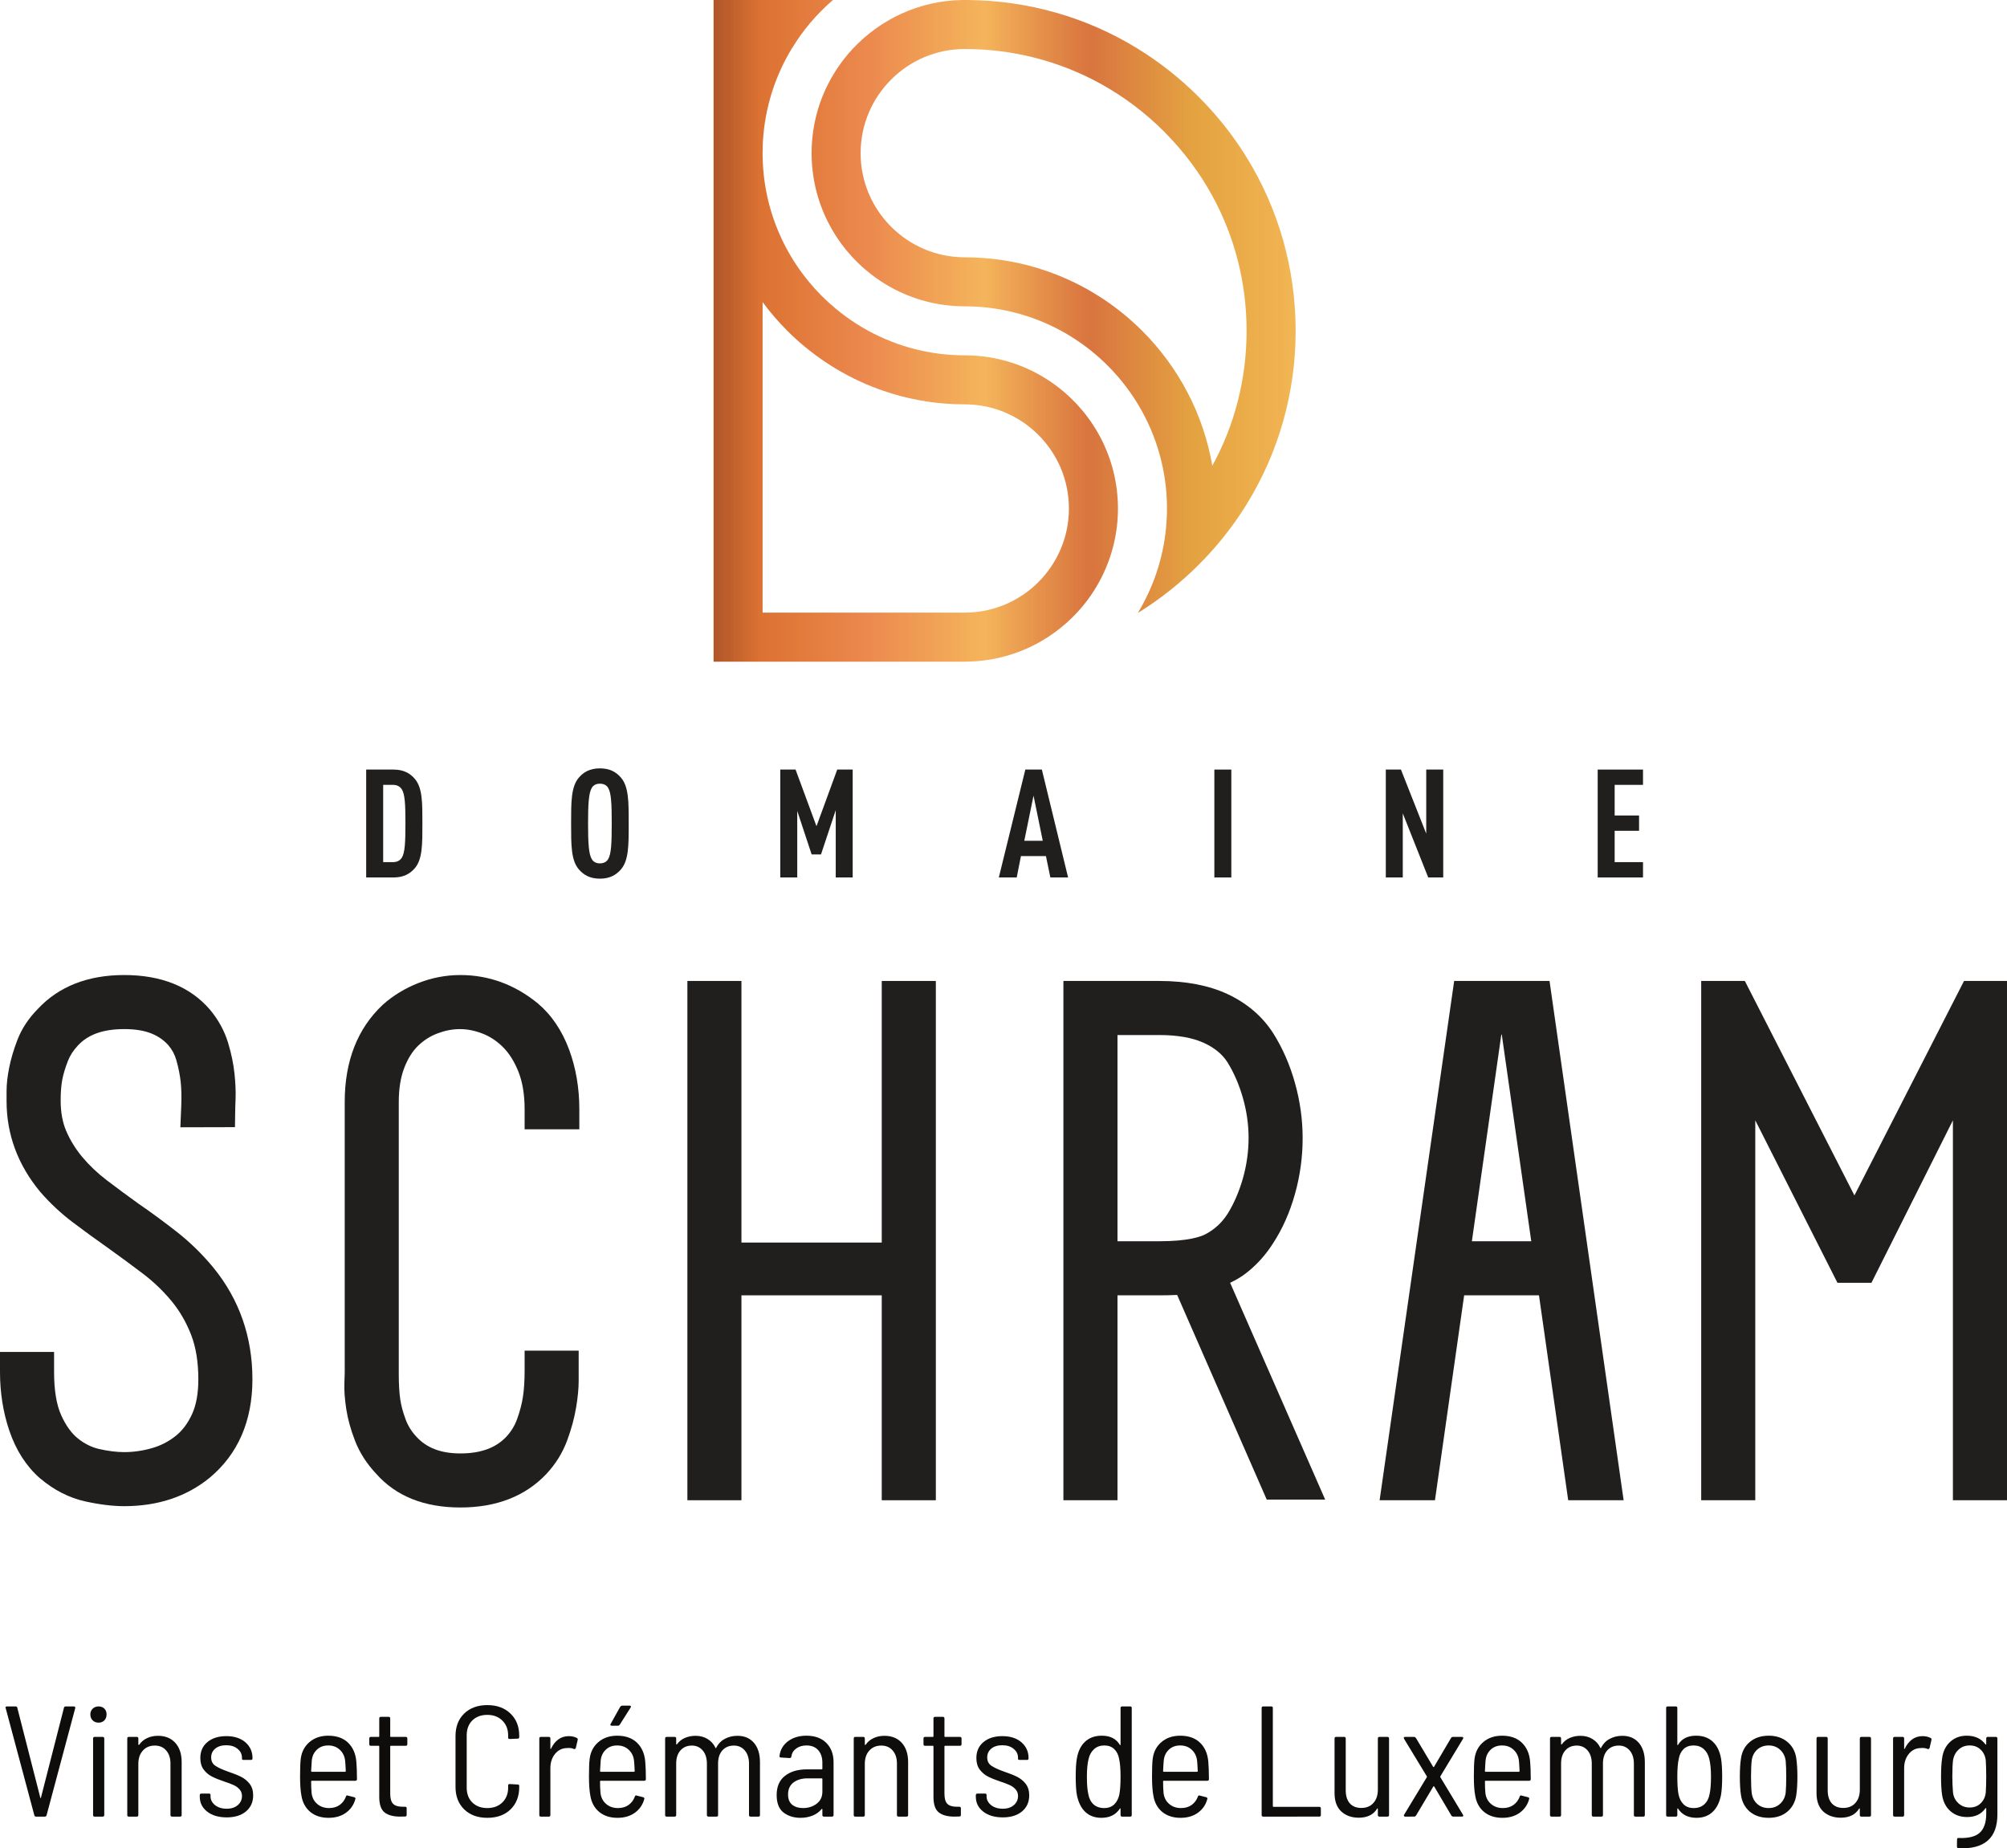 <?xml version="1.0" encoding="UTF-8" standalone="no"?>
<svg
   xmlns:dc="http://purl.org/dc/elements/1.1/"
   xmlns:cc="http://creativecommons.org/ns#"
   xmlns:rdf="http://www.w3.org/1999/02/22-rdf-syntax-ns#"
   xmlns:svg="http://www.w3.org/2000/svg"
   xmlns="http://www.w3.org/2000/svg"
   xmlns:sodipodi="http://sodipodi.sourceforge.net/DTD/sodipodi-0.dtd"
   xmlns:inkscape="http://www.inkscape.org/namespaces/inkscape"
   width="286.012"
   height="263.412"
   viewBox="0 0 286.012 263.412"
   version="1.1"
   xml:space="preserve"
   style="clip-rule:evenodd;fill-rule:evenodd;stroke-linejoin:round;stroke-miterlimit:2"
   id="svg1190"
   sodipodi:docname="domaine-schram.svg"
   inkscape:version="0.92.5 (2060ec1f9f, 2020-04-08)"><sodipodi:namedview
     pagecolor="#ffffff"
     bordercolor="#666666"
     borderopacity="1"
     objecttolerance="10"
     gridtolerance="10"
     guidetolerance="10"
     inkscape:pageopacity="0"
     inkscape:pageshadow="2"
     inkscape:window-width="1920"
     inkscape:window-height="1055"
     id="namedview1192"
     showgrid="false"
     inkscape:zoom="1.5865546"
     inkscape:cx="136.51974"
     inkscape:cy="122.01179"
     inkscape:window-x="0"
     inkscape:window-y="0"
     inkscape:window-maximized="1"
     inkscape:current-layer="svg1190" /><path
     d="m 5.14,258.887 c -0.136,0 -0.218,-0.067 -0.25,-0.203 l -4.078,-15.25 -0.031,-0.079 c 0,-0.113 0.078,-0.171 0.234,-0.171 h 1.204 c 0.156,0 0.238,0.07 0.25,0.203 l 3.281,12.828 c 0.008,0.031 0.019,0.047 0.031,0.047 0.02,0 0.035,-0.016 0.047,-0.047 l 3.281,-12.828 c 0.031,-0.133 0.113,-0.203 0.25,-0.203 h 1.156 c 0.082,0 0.141,0.023 0.172,0.062 0.039,0.043 0.051,0.106 0.032,0.188 l -4.079,15.25 c -0.031,0.136 -0.117,0.203 -0.25,0.203 z"
     style="fill:#0f0c0c;fill-rule:nonzero"
     id="path124"
     inkscape:connector-curvature="0" /><path
     d="m 14.047,245.496 c -0.344,0 -0.625,-0.109 -0.844,-0.328 -0.219,-0.219 -0.328,-0.5 -0.328,-0.844 0,-0.332 0.109,-0.601 0.328,-0.812 0.219,-0.219 0.5,-0.328 0.844,-0.328 0.343,0 0.617,0.105 0.828,0.312 0.207,0.211 0.312,0.484 0.312,0.828 0,0.344 -0.105,0.625 -0.312,0.844 -0.211,0.219 -0.485,0.328 -0.828,0.328 z m -0.563,13.391 c -0.148,0 -0.219,-0.071 -0.219,-0.219 v -10.906 c 0,-0.157 0.071,-0.235 0.219,-0.235 h 1.141 c 0.156,0 0.234,0.078 0.234,0.235 v 10.906 c 0,0.148 -0.078,0.219 -0.234,0.219 z"
     style="fill:#0f0c0c;fill-rule:nonzero"
     id="path126"
     inkscape:connector-curvature="0" /><path
     d="m 22.512,247.371 c 1.039,0 1.863,0.336 2.468,1 0.602,0.668 0.907,1.578 0.907,2.734 v 7.563 c 0,0.148 -0.075,0.219 -0.219,0.219 h -1.141 c -0.156,0 -0.234,-0.071 -0.234,-0.219 v -7.344 c 0,-0.781 -0.203,-1.398 -0.61,-1.859 -0.398,-0.469 -0.937,-0.703 -1.625,-0.703 -0.711,0 -1.277,0.242 -1.703,0.718 -0.429,0.469 -0.64,1.102 -0.64,1.891 v 7.297 c 0,0.148 -0.075,0.219 -0.219,0.219 h -1.141 c -0.148,0 -0.218,-0.071 -0.218,-0.219 v -10.906 c 0,-0.157 0.07,-0.235 0.218,-0.235 h 1.141 c 0.144,0 0.219,0.078 0.219,0.235 v 0.828 c 0,0.031 0.007,0.058 0.031,0.078 0.031,0.012 0.062,0 0.094,-0.031 0.289,-0.414 0.664,-0.727 1.125,-0.938 0.457,-0.219 0.972,-0.328 1.547,-0.328 z"
     style="fill:#0f0c0c;fill-rule:nonzero"
     id="path128"
     inkscape:connector-curvature="0" /><path
     d="m 32.312,258.996 c -1.156,0 -2.09,-0.273 -2.797,-0.828 -0.699,-0.551 -1.046,-1.258 -1.046,-2.125 v -0.203 c 0,-0.156 0.078,-0.235 0.234,-0.235 h 1.078 c 0.145,0 0.219,0.063 0.219,0.188 v 0.203 c 0,0.481 0.211,0.899 0.64,1.25 0.438,0.344 0.993,0.516 1.672,0.516 0.657,0 1.18,-0.172 1.578,-0.516 0.395,-0.344 0.594,-0.773 0.594,-1.297 0,-0.375 -0.117,-0.687 -0.344,-0.937 -0.218,-0.258 -0.496,-0.461 -0.828,-0.61 -0.324,-0.156 -0.777,-0.328 -1.359,-0.515 -0.711,-0.239 -1.297,-0.477 -1.766,-0.719 -0.461,-0.238 -0.851,-0.57 -1.172,-1 -0.312,-0.426 -0.468,-0.969 -0.468,-1.625 0,-0.957 0.336,-1.719 1.015,-2.281 0.676,-0.563 1.571,-0.844 2.688,-0.844 1.133,0 2.039,0.293 2.719,0.875 0.675,0.586 1.015,1.336 1.015,2.25 v 0.047 c 0,0.148 -0.074,0.219 -0.219,0.219 h -1.046 c -0.157,0 -0.235,-0.051 -0.235,-0.157 v -0.156 c 0,-0.508 -0.211,-0.93 -0.625,-1.266 -0.406,-0.343 -0.945,-0.515 -1.609,-0.515 -0.668,0 -1.196,0.164 -1.578,0.484 -0.387,0.324 -0.578,0.742 -0.578,1.25 0,0.524 0.195,0.918 0.593,1.188 0.395,0.273 1.02,0.558 1.875,0.859 0.719,0.242 1.317,0.481 1.797,0.719 0.477,0.242 0.883,0.574 1.219,1 0.332,0.43 0.5,0.976 0.5,1.64 0,0.961 -0.344,1.727 -1.031,2.297 -0.68,0.563 -1.59,0.844 -2.735,0.844 z"
     style="fill:#0f0c0c;fill-rule:nonzero"
     id="path130"
     inkscape:connector-curvature="0" /><path
     d="m 46.902,257.668 c 0.582,0 1.082,-0.145 1.5,-0.438 0.414,-0.3 0.711,-0.695 0.891,-1.187 0.039,-0.156 0.129,-0.207 0.265,-0.156 l 0.922,0.234 c 0.157,0.055 0.207,0.149 0.157,0.281 -0.219,0.805 -0.668,1.45 -1.344,1.938 -0.668,0.48 -1.492,0.719 -2.469,0.719 -1.043,0 -1.906,-0.274 -2.594,-0.829 -0.679,-0.562 -1.101,-1.32 -1.265,-2.281 -0.137,-0.687 -0.203,-1.609 -0.203,-2.765 0,-1.176 0.031,-2.016 0.093,-2.516 0.125,-1 0.539,-1.801 1.25,-2.406 0.707,-0.602 1.598,-0.907 2.672,-0.907 1.188,0 2.125,0.329 2.813,0.985 0.687,0.656 1.082,1.543 1.187,2.656 0.063,0.699 0.094,1.547 0.094,2.547 0,0.156 -0.078,0.234 -0.234,0.234 h -6.204 c -0.062,0 -0.093,0.028 -0.093,0.078 0,0.649 0.019,1.196 0.062,1.641 0.07,0.656 0.336,1.184 0.797,1.578 0.457,0.399 1.023,0.594 1.703,0.594 z m -0.125,-8.922 c -0.656,0 -1.195,0.199 -1.609,0.594 -0.418,0.387 -0.664,0.898 -0.735,1.531 -0.031,0.324 -0.062,0.836 -0.093,1.531 0,0.063 0.031,0.094 0.093,0.094 h 4.75 c 0.063,0 0.094,-0.031 0.094,-0.094 -0.031,-0.718 -0.062,-1.211 -0.094,-1.484 -0.074,-0.645 -0.328,-1.164 -0.765,-1.563 -0.43,-0.406 -0.977,-0.609 -1.641,-0.609 z"
     style="fill:#0f0c0c;fill-rule:nonzero"
     id="path132"
     inkscape:connector-curvature="0" /><path
     d="m 58.047,248.559 c 0,0.156 -0.075,0.234 -0.219,0.234 h -2.141 c -0.054,0 -0.078,0.031 -0.078,0.094 v 6.703 c 0,0.699 0.133,1.187 0.406,1.469 0.282,0.281 0.727,0.421 1.344,0.421 h 0.375 c 0.145,0 0.219,0.075 0.219,0.219 v 0.938 c 0,0.156 -0.074,0.234 -0.219,0.234 l -0.703,0.016 c -0.969,0 -1.711,-0.196 -2.219,-0.594 -0.511,-0.395 -0.765,-1.133 -0.765,-2.219 v -7.187 c 0,-0.063 -0.028,-0.094 -0.078,-0.094 h -1.125 c -0.149,0 -0.219,-0.078 -0.219,-0.234 v -0.797 c 0,-0.157 0.07,-0.235 0.219,-0.235 h 1.125 c 0.05,0 0.078,-0.023 0.078,-0.078 v -2.562 c 0,-0.145 0.078,-0.219 0.234,-0.219 h 1.094 c 0.156,0 0.234,0.074 0.234,0.219 v 2.562 c 0,0.055 0.024,0.078 0.078,0.078 h 2.141 c 0.144,0 0.219,0.078 0.219,0.235 z"
     style="fill:#0f0c0c;fill-rule:nonzero"
     id="path134"
     inkscape:connector-curvature="0" /><path
     d="m 69.445,259.059 c -1.367,0 -2.465,-0.399 -3.297,-1.204 -0.824,-0.812 -1.234,-1.878 -1.234,-3.203 v -7.25 c 0,-1.332 0.41,-2.398 1.234,-3.203 0.832,-0.801 1.93,-1.203 3.297,-1.203 1.375,0 2.473,0.402 3.297,1.203 0.832,0.793 1.25,1.844 1.25,3.156 v 0.204 c 0,0.148 -0.074,0.218 -0.219,0.218 l -1.14,0.047 c -0.149,0 -0.219,-0.066 -0.219,-0.203 v -0.312 c 0,-0.864 -0.277,-1.567 -0.828,-2.11 -0.543,-0.539 -1.258,-0.812 -2.141,-0.812 -0.887,0 -1.601,0.265 -2.141,0.797 -0.531,0.531 -0.796,1.242 -0.796,2.125 v 7.453 c 0,0.875 0.265,1.578 0.796,2.109 0.54,0.531 1.254,0.797 2.141,0.797 0.883,0 1.598,-0.266 2.141,-0.797 0.551,-0.539 0.828,-1.242 0.828,-2.109 v -0.313 c 0,-0.133 0.07,-0.203 0.219,-0.203 l 1.14,0.063 c 0.145,0 0.219,0.062 0.219,0.187 v 0.188 c 0,1.324 -0.418,2.386 -1.25,3.187 -0.824,0.793 -1.922,1.188 -3.297,1.188 z"
     style="fill:#0f0c0c;fill-rule:nonzero"
     id="path136"
     inkscape:connector-curvature="0" /><path
     d="m 81.058,247.418 c 0.438,0 0.821,0.09 1.157,0.266 0.101,0.054 0.14,0.148 0.109,0.281 l -0.266,1.14 c -0.054,0.137 -0.152,0.184 -0.296,0.141 -0.18,-0.094 -0.418,-0.141 -0.719,-0.141 -0.149,0 -0.258,0.008 -0.328,0.016 -0.668,0.031 -1.215,0.32 -1.641,0.859 -0.43,0.543 -0.641,1.211 -0.641,2 v 6.688 c 0,0.148 -0.074,0.219 -0.218,0.219 h -1.141 c -0.148,0 -0.219,-0.071 -0.219,-0.219 v -10.906 c 0,-0.157 0.071,-0.235 0.219,-0.235 h 1.141 c 0.144,0 0.218,0.078 0.218,0.235 v 1.406 c 0,0.055 0.008,0.078 0.032,0.078 0.031,0 0.05,-0.016 0.062,-0.047 0.258,-0.551 0.598,-0.984 1.016,-1.297 0.426,-0.32 0.929,-0.484 1.515,-0.484 z"
     style="fill:#0f0c0c;fill-rule:nonzero"
     id="path138"
     inkscape:connector-curvature="0" /><path
     d="m 88.074,257.668 c 0.582,0 1.082,-0.145 1.5,-0.438 0.414,-0.3 0.711,-0.695 0.891,-1.187 0.039,-0.156 0.129,-0.207 0.265,-0.156 l 0.922,0.234 c 0.156,0.055 0.207,0.149 0.156,0.281 -0.218,0.805 -0.668,1.45 -1.343,1.938 -0.668,0.48 -1.493,0.719 -2.469,0.719 -1.043,0 -1.906,-0.274 -2.594,-0.829 -0.68,-0.562 -1.101,-1.32 -1.265,-2.281 -0.137,-0.687 -0.204,-1.609 -0.204,-2.765 0,-1.176 0.032,-2.016 0.094,-2.516 0.125,-1 0.539,-1.801 1.25,-2.406 0.707,-0.602 1.598,-0.907 2.672,-0.907 1.188,0 2.125,0.329 2.813,0.985 0.687,0.656 1.082,1.543 1.187,2.656 0.063,0.699 0.094,1.547 0.094,2.547 0,0.156 -0.078,0.234 -0.235,0.234 h -6.203 c -0.062,0 -0.093,0.028 -0.093,0.078 0,0.649 0.019,1.196 0.062,1.641 0.07,0.656 0.336,1.184 0.797,1.578 0.457,0.399 1.023,0.594 1.703,0.594 z m -0.125,-8.922 c -0.656,0 -1.195,0.199 -1.609,0.594 -0.418,0.387 -0.664,0.898 -0.735,1.531 -0.031,0.324 -0.062,0.836 -0.093,1.531 0,0.063 0.031,0.094 0.093,0.094 h 4.75 c 0.063,0 0.094,-0.031 0.094,-0.094 -0.031,-0.718 -0.062,-1.211 -0.094,-1.484 -0.074,-0.645 -0.328,-1.164 -0.765,-1.563 -0.43,-0.406 -0.977,-0.609 -1.641,-0.609 z m -0.766,-2.812 c -0.093,0 -0.156,-0.024 -0.187,-0.079 -0.031,-0.05 -0.024,-0.113 0.031,-0.187 l 1.36,-2.438 c 0.082,-0.101 0.175,-0.156 0.281,-0.156 h 1.078 c 0.082,0 0.133,0.028 0.156,0.078 0.02,0.055 0.008,0.118 -0.031,0.188 l -1.547,2.437 c -0.074,0.106 -0.164,0.157 -0.266,0.157 z"
     style="fill:#0f0c0c;fill-rule:nonzero"
     id="path140"
     inkscape:connector-curvature="0" /><path
     d="m 105.082,247.371 c 1,0 1.785,0.336 2.359,1 0.571,0.668 0.86,1.586 0.86,2.75 v 7.547 c 0,0.148 -0.075,0.219 -0.219,0.219 h -1.125 c -0.149,0 -0.219,-0.071 -0.219,-0.219 v -7.313 c 0,-0.8 -0.199,-1.429 -0.594,-1.89 -0.398,-0.469 -0.918,-0.703 -1.562,-0.703 -0.68,0 -1.227,0.23 -1.641,0.687 -0.406,0.461 -0.609,1.078 -0.609,1.86 v 7.359 c 0,0.148 -0.074,0.219 -0.219,0.219 h -1.141 c -0.156,0 -0.234,-0.071 -0.234,-0.219 v -7.313 c 0,-0.8 -0.199,-1.429 -0.594,-1.89 -0.398,-0.469 -0.914,-0.703 -1.547,-0.703 -0.679,0 -1.218,0.23 -1.625,0.687 -0.406,0.461 -0.609,1.078 -0.609,1.86 v 7.359 c 0,0.148 -0.074,0.219 -0.219,0.219 h -1.14 c -0.149,0 -0.219,-0.071 -0.219,-0.219 v -10.906 c 0,-0.157 0.07,-0.235 0.219,-0.235 h 1.14 c 0.145,0 0.219,0.078 0.219,0.235 v 0.781 c 0,0.031 0.008,0.055 0.031,0.062 0.032,0 0.063,-0.015 0.094,-0.046 0.289,-0.395 0.664,-0.692 1.125,-0.891 0.469,-0.195 0.969,-0.297 1.5,-0.297 0.656,0 1.227,0.152 1.719,0.453 0.5,0.305 0.875,0.719 1.125,1.25 0.031,0.086 0.066,0.086 0.109,0 0.301,-0.582 0.719,-1.008 1.25,-1.281 0.531,-0.281 1.117,-0.422 1.766,-0.422 z"
     style="fill:#0f0c0c;fill-rule:nonzero"
     id="path142"
     inkscape:connector-curvature="0" /><path
     d="m 114.93,247.355 c 1.195,0 2.14,0.344 2.828,1.032 0.687,0.687 1.031,1.601 1.031,2.734 v 7.547 c 0,0.148 -0.078,0.219 -0.235,0.219 h -1.14 c -0.149,0 -0.219,-0.071 -0.219,-0.219 v -0.813 c 0,-0.031 -0.015,-0.05 -0.047,-0.062 -0.023,-0.02 -0.043,-0.016 -0.062,0.016 -0.344,0.418 -0.778,0.73 -1.297,0.937 -0.524,0.207 -1.094,0.313 -1.719,0.313 -0.937,0 -1.742,-0.25 -2.406,-0.75 -0.656,-0.508 -0.984,-1.344 -0.984,-2.5 0,-1.196 0.39,-2.102 1.171,-2.719 0.782,-0.625 1.832,-0.938 3.157,-0.938 h 2.093 c 0.063,0 0.094,-0.031 0.094,-0.093 v -0.844 c 0,-0.758 -0.199,-1.36 -0.594,-1.797 -0.386,-0.445 -0.945,-0.672 -1.671,-0.672 -0.586,0 -1.075,0.149 -1.469,0.438 -0.399,0.293 -0.625,0.679 -0.688,1.156 -0.023,0.137 -0.105,0.203 -0.25,0.203 l -1.234,-0.078 c -0.074,0 -0.133,-0.02 -0.172,-0.063 -0.031,-0.039 -0.043,-0.093 -0.031,-0.156 0.101,-0.863 0.504,-1.562 1.203,-2.094 0.707,-0.531 1.586,-0.797 2.641,-0.797 z m -0.5,10.313 c 0.75,0 1.394,-0.203 1.937,-0.609 0.551,-0.414 0.828,-0.989 0.828,-1.719 v -1.813 c 0,-0.062 -0.031,-0.093 -0.094,-0.093 h -2 c -0.836,0 -1.511,0.199 -2.031,0.593 -0.512,0.399 -0.766,0.965 -0.766,1.703 0,0.657 0.196,1.149 0.594,1.469 0.395,0.313 0.906,0.469 1.532,0.469 z"
     style="fill:#0f0c0c;fill-rule:nonzero"
     id="path144"
     inkscape:connector-curvature="0" /><path
     d="m 126.039,247.371 c 1.039,0 1.863,0.336 2.469,1 0.601,0.668 0.906,1.578 0.906,2.734 v 7.563 c 0,0.148 -0.074,0.219 -0.219,0.219 h -1.141 c -0.156,0 -0.234,-0.071 -0.234,-0.219 v -7.344 c 0,-0.781 -0.203,-1.398 -0.609,-1.859 -0.399,-0.469 -0.938,-0.703 -1.625,-0.703 -0.711,0 -1.278,0.242 -1.703,0.718 -0.43,0.469 -0.641,1.102 -0.641,1.891 v 7.297 c 0,0.148 -0.074,0.219 -0.219,0.219 h -1.14 c -0.149,0 -0.219,-0.071 -0.219,-0.219 v -10.906 c 0,-0.157 0.07,-0.235 0.219,-0.235 h 1.14 c 0.145,0 0.219,0.078 0.219,0.235 v 0.828 c 0,0.031 0.008,0.058 0.031,0.078 0.031,0.012 0.063,0 0.094,-0.031 0.289,-0.414 0.664,-0.727 1.125,-0.938 0.457,-0.219 0.973,-0.328 1.547,-0.328 z"
     style="fill:#0f0c0c;fill-rule:nonzero"
     id="path146"
     inkscape:connector-curvature="0" /><path
     d="m 137.027,248.559 c 0,0.156 -0.074,0.234 -0.219,0.234 h -2.14 c -0.055,0 -0.078,0.031 -0.078,0.094 v 6.703 c 0,0.699 0.132,1.187 0.406,1.469 0.281,0.281 0.726,0.421 1.344,0.421 h 0.375 c 0.144,0 0.218,0.075 0.218,0.219 v 0.938 c 0,0.156 -0.074,0.234 -0.218,0.234 l -0.703,0.016 c -0.969,0 -1.711,-0.196 -2.219,-0.594 -0.512,-0.395 -0.766,-1.133 -0.766,-2.219 v -7.187 c 0,-0.063 -0.027,-0.094 -0.078,-0.094 h -1.125 c -0.148,0 -0.219,-0.078 -0.219,-0.234 v -0.797 c 0,-0.157 0.071,-0.235 0.219,-0.235 h 1.125 c 0.051,0 0.078,-0.023 0.078,-0.078 v -2.562 c 0,-0.145 0.078,-0.219 0.235,-0.219 h 1.093 c 0.157,0 0.235,0.074 0.235,0.219 v 2.562 c 0,0.055 0.023,0.078 0.078,0.078 h 2.14 c 0.145,0 0.219,0.078 0.219,0.235 z"
     style="fill:#0f0c0c;fill-rule:nonzero"
     id="path148"
     inkscape:connector-curvature="0" /><path
     d="m 142.906,258.996 c -1.156,0 -2.09,-0.273 -2.797,-0.828 -0.699,-0.551 -1.047,-1.258 -1.047,-2.125 v -0.203 c 0,-0.156 0.078,-0.235 0.235,-0.235 h 1.078 c 0.144,0 0.219,0.063 0.219,0.188 v 0.203 c 0,0.481 0.21,0.899 0.64,1.25 0.438,0.344 0.992,0.516 1.672,0.516 0.656,0 1.18,-0.172 1.578,-0.516 0.395,-0.344 0.594,-0.773 0.594,-1.297 0,-0.375 -0.117,-0.687 -0.344,-0.937 -0.219,-0.258 -0.496,-0.461 -0.828,-0.61 -0.324,-0.156 -0.777,-0.328 -1.359,-0.515 -0.711,-0.239 -1.297,-0.477 -1.766,-0.719 -0.461,-0.238 -0.851,-0.57 -1.172,-1 -0.312,-0.426 -0.469,-0.969 -0.469,-1.625 0,-0.957 0.336,-1.719 1.016,-2.281 0.676,-0.563 1.57,-0.844 2.688,-0.844 1.132,0 2.039,0.293 2.718,0.875 0.676,0.586 1.016,1.336 1.016,2.25 v 0.047 c 0,0.148 -0.074,0.219 -0.219,0.219 h -1.047 c -0.156,0 -0.234,-0.051 -0.234,-0.157 v -0.156 c 0,-0.508 -0.211,-0.93 -0.625,-1.266 -0.406,-0.343 -0.945,-0.515 -1.609,-0.515 -0.668,0 -1.196,0.164 -1.579,0.484 -0.386,0.324 -0.578,0.742 -0.578,1.25 0,0.524 0.196,0.918 0.594,1.188 0.395,0.273 1.02,0.558 1.875,0.859 0.719,0.242 1.316,0.481 1.797,0.719 0.477,0.242 0.883,0.574 1.219,1 0.332,0.43 0.5,0.976 0.5,1.64 0,0.961 -0.344,1.727 -1.032,2.297 -0.679,0.563 -1.589,0.844 -2.734,0.844 z"
     style="fill:#0f0c0c;fill-rule:nonzero"
     id="path150"
     inkscape:connector-curvature="0" /><path
     d="m 159.687,243.402 c 0,-0.144 0.078,-0.218 0.235,-0.218 h 1.14 c 0.145,0 0.219,0.074 0.219,0.218 v 15.266 c 0,0.148 -0.074,0.219 -0.219,0.219 h -1.14 c -0.157,0 -0.235,-0.071 -0.235,-0.219 v -0.875 c 0,-0.051 -0.015,-0.078 -0.047,-0.078 -0.031,-0.008 -0.054,0.008 -0.062,0.047 -0.574,0.867 -1.449,1.297 -2.625,1.297 -0.93,0 -1.688,-0.274 -2.281,-0.829 -0.586,-0.55 -0.985,-1.347 -1.203,-2.39 -0.118,-0.633 -0.172,-1.504 -0.172,-2.61 0,-1.125 0.05,-1.988 0.156,-2.593 0.176,-1.051 0.566,-1.86 1.172,-2.422 0.613,-0.57 1.41,-0.86 2.39,-0.86 1.196,0 2.051,0.434 2.563,1.297 0.031,0.032 0.055,0.047 0.078,0.047 0.02,0 0.031,-0.019 0.031,-0.062 z m -0.172,12.328 c 0.114,-0.601 0.172,-1.441 0.172,-2.515 0,-1.113 -0.07,-1.961 -0.203,-2.547 -0.105,-0.594 -0.34,-1.063 -0.703,-1.406 -0.355,-0.344 -0.824,-0.516 -1.406,-0.516 -0.586,0 -1.071,0.172 -1.453,0.516 -0.387,0.343 -0.649,0.804 -0.782,1.375 -0.168,0.636 -0.25,1.496 -0.25,2.578 0,1.074 0.067,1.902 0.204,2.484 0.113,0.617 0.363,1.102 0.75,1.453 0.394,0.344 0.898,0.516 1.515,0.516 0.582,0 1.055,-0.172 1.422,-0.516 0.363,-0.351 0.609,-0.828 0.734,-1.422 z"
     style="fill:#0f0c0c;fill-rule:nonzero"
     id="path152"
     inkscape:connector-curvature="0" /><path
     d="m 168.312,257.668 c 0.582,0 1.082,-0.145 1.5,-0.438 0.414,-0.3 0.711,-0.695 0.891,-1.187 0.039,-0.156 0.129,-0.207 0.266,-0.156 l 0.921,0.234 c 0.157,0.055 0.207,0.149 0.157,0.281 -0.219,0.805 -0.668,1.45 -1.344,1.938 -0.668,0.48 -1.492,0.719 -2.469,0.719 -1.043,0 -1.906,-0.274 -2.594,-0.829 -0.679,-0.562 -1.101,-1.32 -1.265,-2.281 -0.137,-0.687 -0.203,-1.609 -0.203,-2.765 0,-1.176 0.031,-2.016 0.093,-2.516 0.125,-1 0.539,-1.801 1.25,-2.406 0.707,-0.602 1.598,-0.907 2.672,-0.907 1.188,0 2.125,0.329 2.813,0.985 0.687,0.656 1.082,1.543 1.187,2.656 0.063,0.699 0.094,1.547 0.094,2.547 0,0.156 -0.078,0.234 -0.234,0.234 h -6.203 c -0.063,0 -0.094,0.028 -0.094,0.078 0,0.649 0.019,1.196 0.062,1.641 0.071,0.656 0.336,1.184 0.797,1.578 0.457,0.399 1.024,0.594 1.703,0.594 z m -0.125,-8.922 c -0.656,0 -1.195,0.199 -1.609,0.594 -0.418,0.387 -0.664,0.898 -0.734,1.531 -0.032,0.324 -0.063,0.836 -0.094,1.531 0,0.063 0.031,0.094 0.094,0.094 h 4.75 c 0.062,0 0.093,-0.031 0.093,-0.094 -0.031,-0.718 -0.062,-1.211 -0.093,-1.484 -0.075,-0.645 -0.329,-1.164 -0.766,-1.563 -0.43,-0.406 -0.977,-0.609 -1.641,-0.609 z"
     style="fill:#0f0c0c;fill-rule:nonzero"
     id="path154"
     inkscape:connector-curvature="0" /><path
     d="m 180.027,258.887 c -0.156,0 -0.234,-0.071 -0.234,-0.219 v -15.266 c 0,-0.144 0.078,-0.218 0.234,-0.218 h 1.141 c 0.144,0 0.219,0.074 0.219,0.218 v 14 c 0,0.063 0.031,0.094 0.093,0.094 h 6.532 c 0.144,0 0.218,0.074 0.218,0.219 v 0.953 c 0,0.148 -0.074,0.219 -0.218,0.219 z"
     style="fill:#0f0c0c;fill-rule:nonzero"
     id="path156"
     inkscape:connector-curvature="0" /><path
     d="m 196.355,247.762 c 0,-0.157 0.071,-0.235 0.219,-0.235 h 1.141 c 0.156,0 0.234,0.078 0.234,0.235 v 10.906 c 0,0.148 -0.078,0.219 -0.234,0.219 h -1.141 c -0.148,0 -0.219,-0.071 -0.219,-0.219 v -0.875 c 0,-0.051 -0.015,-0.078 -0.047,-0.078 -0.023,0 -0.043,0.015 -0.062,0.047 -0.531,0.855 -1.402,1.281 -2.609,1.281 -1.024,0 -1.856,-0.297 -2.5,-0.891 -0.637,-0.601 -0.954,-1.472 -0.954,-2.609 v -7.781 c 0,-0.157 0.071,-0.235 0.219,-0.235 h 1.156 c 0.145,0 0.219,0.078 0.219,0.235 v 7.375 c 0,0.793 0.192,1.414 0.578,1.859 0.395,0.438 0.942,0.656 1.641,0.656 0.726,0 1.301,-0.234 1.719,-0.703 0.425,-0.469 0.64,-1.101 0.64,-1.906 z"
     style="fill:#0f0c0c;fill-rule:nonzero"
     id="path158"
     inkscape:connector-curvature="0" /><path
     d="m 200.25,258.887 c -0.086,0 -0.141,-0.024 -0.172,-0.078 -0.031,-0.051 -0.027,-0.114 0.016,-0.188 l 3.234,-5.344 c 0.031,-0.039 0.031,-0.086 0,-0.14 l -3.234,-5.328 c -0.032,-0.063 -0.047,-0.11 -0.047,-0.141 0,-0.094 0.066,-0.141 0.203,-0.141 h 1.265 c 0.102,0 0.192,0.055 0.266,0.157 l 2.453,4.109 c 0.008,0.023 0.031,0.031 0.063,0.031 0.031,0 0.05,-0.008 0.062,-0.031 l 2.422,-4.109 c 0.07,-0.102 0.16,-0.157 0.266,-0.157 h 1.281 c 0.094,0 0.156,0.028 0.187,0.078 0.032,0.055 0.02,0.122 -0.031,0.204 l -3.219,5.328 c -0.023,0.054 -0.023,0.101 0,0.14 l 3.219,5.344 c 0.031,0.063 0.047,0.106 0.047,0.125 0,0.094 -0.07,0.141 -0.203,0.141 h -1.234 c -0.106,0 -0.196,-0.051 -0.266,-0.157 l -2.438,-4.125 c -0.023,-0.031 -0.046,-0.046 -0.078,-0.046 -0.031,0 -0.054,0.015 -0.062,0.046 l -2.453,4.125 c -0.075,0.106 -0.164,0.157 -0.266,0.157 z"
     style="fill:#0f0c0c;fill-rule:nonzero"
     id="path160"
     inkscape:connector-curvature="0" /><path
     d="m 214.176,257.668 c 0.582,0 1.082,-0.145 1.5,-0.438 0.414,-0.3 0.711,-0.695 0.89,-1.187 0.039,-0.156 0.129,-0.207 0.266,-0.156 l 0.922,0.234 c 0.156,0.055 0.207,0.149 0.156,0.281 -0.219,0.805 -0.668,1.45 -1.344,1.938 -0.668,0.48 -1.492,0.719 -2.469,0.719 -1.043,0 -1.906,-0.274 -2.593,-0.829 -0.68,-0.562 -1.102,-1.32 -1.266,-2.281 -0.137,-0.687 -0.203,-1.609 -0.203,-2.765 0,-1.176 0.031,-2.016 0.094,-2.516 0.125,-1 0.539,-1.801 1.25,-2.406 0.707,-0.602 1.597,-0.907 2.672,-0.907 1.187,0 2.125,0.329 2.812,0.985 0.688,0.656 1.082,1.543 1.188,2.656 0.062,0.699 0.093,1.547 0.093,2.547 0,0.156 -0.078,0.234 -0.234,0.234 h -6.203 c -0.063,0 -0.094,0.028 -0.094,0.078 0,0.649 0.02,1.196 0.063,1.641 0.07,0.656 0.336,1.184 0.796,1.578 0.458,0.399 1.024,0.594 1.704,0.594 z m -0.125,-8.922 c -0.657,0 -1.196,0.199 -1.61,0.594 -0.418,0.387 -0.664,0.898 -0.734,1.531 -0.031,0.324 -0.063,0.836 -0.094,1.531 0,0.063 0.031,0.094 0.094,0.094 h 4.75 c 0.062,0 0.094,-0.031 0.094,-0.094 -0.032,-0.718 -0.063,-1.211 -0.094,-1.484 -0.074,-0.645 -0.328,-1.164 -0.766,-1.563 -0.429,-0.406 -0.976,-0.609 -1.64,-0.609 z"
     style="fill:#0f0c0c;fill-rule:nonzero"
     id="path162"
     inkscape:connector-curvature="0" /><path
     d="m 231.183,247.371 c 1,0 1.786,0.336 2.36,1 0.57,0.668 0.859,1.586 0.859,2.75 v 7.547 c 0,0.148 -0.074,0.219 -0.219,0.219 h -1.125 c -0.148,0 -0.218,-0.071 -0.218,-0.219 v -7.313 c 0,-0.8 -0.2,-1.429 -0.594,-1.89 -0.399,-0.469 -0.918,-0.703 -1.563,-0.703 -0.679,0 -1.226,0.23 -1.64,0.687 -0.406,0.461 -0.61,1.078 -0.61,1.86 v 7.359 c 0,0.148 -0.074,0.219 -0.218,0.219 h -1.141 c -0.156,0 -0.234,-0.071 -0.234,-0.219 v -7.313 c 0,-0.8 -0.2,-1.429 -0.594,-1.89 -0.399,-0.469 -0.914,-0.703 -1.547,-0.703 -0.68,0 -1.219,0.23 -1.625,0.687 -0.406,0.461 -0.609,1.078 -0.609,1.86 v 7.359 c 0,0.148 -0.075,0.219 -0.219,0.219 h -1.141 c -0.148,0 -0.218,-0.071 -0.218,-0.219 v -10.906 c 0,-0.157 0.07,-0.235 0.218,-0.235 h 1.141 c 0.144,0 0.219,0.078 0.219,0.235 v 0.781 c 0,0.031 0.007,0.055 0.031,0.062 0.031,0 0.062,-0.015 0.094,-0.046 0.289,-0.395 0.664,-0.692 1.125,-0.891 0.468,-0.195 0.968,-0.297 1.5,-0.297 0.656,0 1.226,0.152 1.718,0.453 0.5,0.305 0.875,0.719 1.125,1.25 0.032,0.086 0.067,0.086 0.11,0 0.301,-0.582 0.719,-1.008 1.25,-1.281 0.531,-0.281 1.117,-0.422 1.765,-0.422 z"
     style="fill:#0f0c0c;fill-rule:nonzero"
     id="path164"
     inkscape:connector-curvature="0" /><path
     d="m 245.265,250.637 c 0.102,0.605 0.157,1.468 0.157,2.593 0,1.106 -0.059,1.977 -0.172,2.61 -0.211,1.043 -0.61,1.84 -1.203,2.39 -0.594,0.555 -1.356,0.829 -2.282,0.829 -1.179,0 -2.054,-0.43 -2.625,-1.297 -0.011,-0.039 -0.031,-0.055 -0.062,-0.047 -0.031,0 -0.047,0.027 -0.047,0.078 v 0.875 c 0,0.148 -0.074,0.219 -0.219,0.219 h -1.156 c -0.148,0 -0.219,-0.071 -0.219,-0.219 v -15.266 c 0,-0.144 0.071,-0.218 0.219,-0.218 h 1.156 c 0.145,0 0.219,0.074 0.219,0.218 v 5.235 c 0,0.043 0.008,0.062 0.031,0.062 0.02,0 0.047,-0.015 0.078,-0.047 0.508,-0.863 1.364,-1.297 2.563,-1.297 0.988,0 1.785,0.29 2.391,0.86 0.601,0.562 0.992,1.371 1.171,2.422 z m -1.64,5.062 c 0.133,-0.582 0.203,-1.41 0.203,-2.484 0,-1.082 -0.086,-1.942 -0.25,-2.578 -0.137,-0.571 -0.398,-1.032 -0.781,-1.375 -0.387,-0.344 -0.871,-0.516 -1.453,-0.516 -0.586,0 -1.059,0.172 -1.422,0.516 -0.356,0.343 -0.586,0.812 -0.688,1.406 -0.137,0.586 -0.203,1.434 -0.203,2.547 0,1.074 0.055,1.914 0.172,2.515 0.125,0.594 0.367,1.071 0.734,1.422 0.364,0.344 0.836,0.516 1.422,0.516 0.613,0 1.113,-0.172 1.5,-0.516 0.395,-0.351 0.649,-0.836 0.766,-1.453 z"
     style="fill:#0f0c0c;fill-rule:nonzero"
     id="path166"
     inkscape:connector-curvature="0" /><path
     d="m 252.051,259.059 c -1.086,0 -1.981,-0.289 -2.688,-0.875 -0.699,-0.594 -1.121,-1.391 -1.266,-2.391 -0.105,-0.688 -0.156,-1.555 -0.156,-2.609 0,-1.032 0.051,-1.879 0.156,-2.547 0.133,-1.008 0.555,-1.805 1.266,-2.391 0.707,-0.594 1.609,-0.891 2.703,-0.891 1.063,0 1.946,0.297 2.656,0.891 0.708,0.586 1.129,1.371 1.266,2.359 0.102,0.719 0.156,1.579 0.156,2.579 0,1.023 -0.054,1.89 -0.156,2.609 -0.148,1 -0.574,1.797 -1.281,2.391 -0.699,0.586 -1.586,0.875 -2.656,0.875 z m 0,-1.391 c 0.632,0 1.171,-0.195 1.609,-0.594 0.445,-0.394 0.719,-0.922 0.812,-1.578 0.051,-0.582 0.079,-1.344 0.079,-2.281 0,-0.977 -0.028,-1.742 -0.079,-2.297 -0.093,-0.656 -0.367,-1.18 -0.812,-1.578 -0.438,-0.395 -0.977,-0.594 -1.609,-0.594 -0.649,0 -1.196,0.199 -1.641,0.594 -0.438,0.398 -0.699,0.922 -0.781,1.578 -0.063,0.555 -0.094,1.32 -0.094,2.297 0,0.969 0.031,1.73 0.094,2.281 0.082,0.656 0.343,1.184 0.781,1.578 0.445,0.399 0.992,0.594 1.641,0.594 z"
     style="fill:#0f0c0c;fill-rule:nonzero"
     id="path168"
     inkscape:connector-curvature="0" /><path
     d="m 265.039,247.762 c 0,-0.157 0.07,-0.235 0.219,-0.235 h 1.14 c 0.156,0 0.235,0.078 0.235,0.235 v 10.906 c 0,0.148 -0.079,0.219 -0.235,0.219 h -1.14 c -0.149,0 -0.219,-0.071 -0.219,-0.219 v -0.875 c 0,-0.051 -0.016,-0.078 -0.047,-0.078 -0.023,0 -0.043,0.015 -0.062,0.047 -0.532,0.855 -1.403,1.281 -2.61,1.281 -1.023,0 -1.855,-0.297 -2.5,-0.891 -0.637,-0.601 -0.953,-1.472 -0.953,-2.609 v -7.781 c 0,-0.157 0.07,-0.235 0.219,-0.235 h 1.156 c 0.145,0 0.219,0.078 0.219,0.235 v 7.375 c 0,0.793 0.191,1.414 0.578,1.859 0.394,0.438 0.941,0.656 1.641,0.656 0.726,0 1.3,-0.234 1.718,-0.703 0.426,-0.469 0.641,-1.101 0.641,-1.906 z"
     style="fill:#0f0c0c;fill-rule:nonzero"
     id="path170"
     inkscape:connector-curvature="0" /><path
     d="m 273.98,247.418 c 0.438,0 0.821,0.09 1.157,0.266 0.101,0.054 0.14,0.148 0.109,0.281 l -0.266,1.14 c -0.054,0.137 -0.152,0.184 -0.297,0.141 -0.179,-0.094 -0.418,-0.141 -0.718,-0.141 -0.149,0 -0.258,0.008 -0.328,0.016 -0.668,0.031 -1.215,0.32 -1.641,0.859 -0.43,0.543 -0.641,1.211 -0.641,2 v 6.688 c 0,0.148 -0.074,0.219 -0.218,0.219 h -1.141 c -0.149,0 -0.219,-0.071 -0.219,-0.219 v -10.906 c 0,-0.157 0.07,-0.235 0.219,-0.235 h 1.141 c 0.144,0 0.218,0.078 0.218,0.235 v 1.406 c 0,0.055 0.008,0.078 0.032,0.078 0.031,0 0.05,-0.016 0.062,-0.047 0.258,-0.551 0.598,-0.984 1.016,-1.297 0.425,-0.32 0.929,-0.484 1.515,-0.484 z"
     style="fill:#0f0c0c;fill-rule:nonzero"
     id="path172"
     inkscape:connector-curvature="0" /><path
     d="m 283.051,247.762 c 0,-0.157 0.07,-0.235 0.218,-0.235 h 1.157 c 0.144,0 0.218,0.078 0.218,0.235 v 10.812 c 0,3.375 -1.851,4.985 -5.547,4.828 -0.148,-0.023 -0.218,-0.105 -0.218,-0.25 l 0.015,-1.015 c 0,-0.074 0.02,-0.133 0.063,-0.172 0.051,-0.031 0.109,-0.043 0.172,-0.031 1.406,0.05 2.41,-0.204 3.015,-0.766 0.602,-0.563 0.907,-1.461 0.907,-2.688 v -0.734 c 0,-0.031 -0.012,-0.051 -0.032,-0.062 -0.023,-0.02 -0.047,-0.016 -0.078,0.015 -0.586,0.836 -1.453,1.25 -2.609,1.25 -0.961,0 -1.762,-0.285 -2.406,-0.859 -0.637,-0.57 -1.028,-1.352 -1.172,-2.344 -0.094,-0.656 -0.141,-1.5 -0.141,-2.531 0,-1.125 0.051,-2.008 0.156,-2.656 0.125,-0.969 0.504,-1.743 1.141,-2.329 0.633,-0.582 1.426,-0.875 2.375,-0.875 1.164,0 2.051,0.415 2.656,1.235 0.031,0.031 0.055,0.043 0.078,0.031 0.02,-0.008 0.032,-0.031 0.032,-0.062 z m -0.063,7.672 c 0.039,-0.582 0.063,-1.332 0.063,-2.25 0,-0.895 -0.024,-1.657 -0.063,-2.282 -0.062,-0.632 -0.305,-1.148 -0.719,-1.547 -0.406,-0.406 -0.933,-0.609 -1.578,-0.609 -0.637,0 -1.168,0.203 -1.594,0.609 -0.429,0.399 -0.687,0.915 -0.781,1.547 -0.062,0.532 -0.094,1.293 -0.094,2.282 0,0.75 0.032,1.5 0.094,2.25 0.071,0.625 0.328,1.14 0.766,1.546 0.437,0.407 0.972,0.61 1.609,0.61 0.645,0 1.172,-0.203 1.578,-0.61 0.414,-0.406 0.657,-0.921 0.719,-1.546 z"
     style="fill:#0f0c0c;fill-rule:nonzero"
     id="path174"
     inkscape:connector-curvature="0" /><clipPath
     id="_clip1"><path
       d="m 203.965,68.957 c -6.199,0.078 -11.781,2.754 -15.711,6.984 -1.391,1.497 -2.57,3.188 -3.504,5.028 -1.492,2.949 -2.332,6.285 -2.332,9.816 0,7.074 3.383,13.375 8.617,17.367 0.863,0.657 1.774,1.25 2.731,1.778 3.113,1.711 6.683,2.679 10.476,2.679 1.184,0 2.348,0.075 3.492,0.215 2.438,0.293 4.778,0.895 6.989,1.758 1.125,0.441 2.215,0.949 3.261,1.523 2.235,1.215 4.286,2.715 6.114,4.454 5.515,5.253 8.961,12.664 8.961,20.867 0,0.941 -0.047,1.875 -0.137,2.797 -0.422,4.371 -1.828,8.461 -3.988,12.043 h 0.043 c 3.085,-1.911 5.972,-4.192 8.605,-6.825 0.68,-0.675 1.336,-1.375 1.969,-2.089 1.816,-2.047 3.441,-4.231 4.855,-6.52 4.551,-7.363 6.989,-15.855 6.989,-24.727 0,-8.871 -2.438,-17.367 -6.989,-24.726 -1.414,-2.293 -3.039,-4.477 -4.855,-6.524 -0.633,-0.71 -1.289,-1.41 -1.969,-2.089 -2.633,-2.633 -5.523,-4.918 -8.609,-6.825 h -0.039 c -0.008,-0.015 -0.016,-0.027 -0.024,-0.039 -7.269,-4.48 -15.644,-6.894 -24.383,-6.945 z m 25.562,47.148 c -1.66,-1.656 -3.476,-3.152 -5.429,-4.457 -2.075,-1.386 -4.301,-2.562 -6.645,-3.496 -0.894,-0.355 -1.805,-0.679 -2.73,-0.961 -3.317,-1.019 -6.832,-1.566 -10.481,-1.566 -8.183,0 -14.84,-6.656 -14.84,-14.84 0,-8.187 6.657,-14.844 14.84,-14.844 6.934,0 13.602,1.747 19.496,5.028 3.227,1.797 6.223,4.054 8.907,6.734 0.093,0.098 0.183,0.188 0.277,0.285 2.633,2.684 4.844,5.672 6.601,8.883 3.192,5.832 4.883,12.402 4.883,19.234 0,6.829 -1.691,13.403 -4.883,19.231 -1.281,-7.441 -4.867,-14.109 -9.996,-19.231 z"
       id="path176"
       inkscape:connector-curvature="0"
       style="clip-rule:nonzero" /></clipPath><g
     clip-path="url(#_clip1)"
     id="g181"
     transform="translate(-66.758,-68.957)"><rect
       x="182.418"
       y="68.957"
       width="68.977"
       height="87.309"
       style="fill:url(#_Linear2)"
       id="rect179" /></g><clipPath
     id="_clip3"><path
       d="m 177.598,68.957 h -9.153 v 94.297 h 35.797 c 0.098,0 0.188,0 0.285,-0.004 6.196,-0.078 11.778,-2.75 15.707,-6.984 1.391,-1.496 2.575,-3.184 3.504,-5.028 1.492,-2.953 2.336,-6.285 2.336,-9.812 0,-7.078 -3.386,-13.379 -8.625,-17.367 -0.859,-0.661 -1.773,-1.25 -2.726,-1.778 -3.114,-1.711 -6.684,-2.683 -10.481,-2.683 -1.18,0 -2.344,-0.075 -3.488,-0.211 -2.438,-0.297 -4.777,-0.895 -6.988,-1.762 -1.121,-0.441 -2.211,-0.949 -3.266,-1.52 -2.227,-1.218 -4.281,-2.718 -6.105,-4.457 -5.52,-5.25 -8.961,-12.664 -8.961,-20.863 0,-0.945 0.043,-1.879 0.132,-2.797 0.422,-4.375 1.829,-8.465 3.989,-12.047 h -0.035 c 0.019,-0.015 0.039,-0.027 0.062,-0.039 1.582,-2.617 3.57,-4.961 5.875,-6.945 z m -2.164,83.449 v -40.398 c 1.07,1.453 2.254,2.82 3.527,4.097 1.656,1.653 3.48,3.149 5.434,4.454 2.07,1.386 4.296,2.562 6.644,3.496 0.891,0.355 1.801,0.679 2.727,0.961 3.316,1.019 6.836,1.566 10.476,1.566 8.184,0 14.844,6.656 14.844,14.844 0,8.183 -6.66,14.84 -14.844,14.84 h -24.687 c 0.007,0.015 0.019,0.031 0.027,0.043 -0.023,-0.012 -0.047,-0.028 -0.066,-0.043 h -4.082 z"
       id="path183"
       inkscape:connector-curvature="0"
       style="clip-rule:nonzero" /></clipPath><g
     clip-path="url(#_clip3)"
     id="g188"
     transform="translate(-66.758,-68.957)"><rect
       x="168.445"
       y="68.957"
       width="57.629"
       height="94.297"
       style="fill:url(#_Linear4)"
       id="rect186" /></g><path
     d="m 57.258,112.48 c -0.235,-0.367 -0.649,-0.628 -1.231,-0.628 h -1.422 v 11.011 h 1.422 c 0.582,0 0.996,-0.258 1.231,-0.625 0.453,-0.711 0.519,-2.222 0.519,-4.902 0,-2.676 -0.066,-4.145 -0.519,-4.856 m 1.816,11.293 c -0.629,0.711 -1.512,1.274 -2.98,1.274 h -3.911 v -15.375 h 3.911 c 1.468,0 2.351,0.562 2.98,1.277 1.141,1.27 1.121,3.453 1.121,6.41 0,2.957 0.02,5.137 -1.121,6.414"
     style="fill:#211e1e;fill-rule:nonzero"
     id="path190"
     inkscape:connector-curvature="0" /><path
     d="m 86.656,112.262 c -0.215,-0.344 -0.582,-0.578 -1.168,-0.578 -0.578,0 -0.926,0.234 -1.144,0.578 -0.45,0.734 -0.54,2.293 -0.54,5.097 0,2.809 0.09,4.364 0.54,5.094 0.218,0.348 0.566,0.586 1.144,0.586 0.586,0 0.953,-0.238 1.168,-0.586 0.453,-0.73 0.52,-2.285 0.52,-5.094 0,-2.804 -0.067,-4.363 -0.52,-5.097 m 1.813,11.66 c -0.645,0.734 -1.512,1.297 -2.981,1.297 -1.469,0 -2.328,-0.563 -2.976,-1.297 -1.145,-1.293 -1.125,-3.539 -1.125,-6.563 0,-3.023 -0.02,-5.269 1.125,-6.566 0.648,-0.734 1.507,-1.293 2.976,-1.293 1.469,0 2.336,0.559 2.981,1.293 1.148,1.297 1.125,3.543 1.125,6.566 0,3.024 0.023,5.27 -1.125,6.563"
     style="fill:#211e1e;fill-rule:nonzero"
     id="path192"
     inkscape:connector-curvature="0" /><path
     d="m 119.097,125.047 v -9.586 L 117,121.762 h -1.336 l -2.051,-6.196 v 9.481 h -2.418 v -15.375 h 2.18 l 2.98,8.074 2.957,-8.074 h 2.203 v 15.375 z"
     style="fill:#211e1e;fill-rule:nonzero"
     id="path194"
     inkscape:connector-curvature="0" /><path
     d="m 147.285,113.387 -1.316,6.433 h 2.632 z m 2.398,11.66 -0.629,-3.043 h -3.562 l -0.602,3.043 h -2.55 l 3.777,-15.375 h 2.355 l 3.739,15.375 z"
     style="fill:#211e1e;fill-rule:nonzero"
     id="path196"
     inkscape:connector-curvature="0" /><rect
     x="173.054"
     y="109.672"
     width="2.418"
     height="15.375"
     style="fill:#211e1e"
     id="rect198" /><path
     d="m 203.531,125.047 -3.625,-9.137 v 9.137 h -2.418 v -15.375 h 2.156 l 3.606,9.133 v -9.133 h 2.422 v 15.375 z"
     style="fill:#211e1e;fill-rule:nonzero"
     id="path200"
     inkscape:connector-curvature="0" /><path
     d="m 227.683,125.047 v -15.375 h 6.457 v 2.18 h -4.039 v 4.363 h 3.477 v 2.18 h -3.477 v 4.468 h 4.039 v 2.184 z"
     style="fill:#211e1e;fill-rule:nonzero"
     id="path202"
     inkscape:connector-curvature="0" /><path
     d="m 25.168,175.527 h -0.004 c -1.797,-1.406 -3.641,-2.761 -5.465,-4.015 -1.547,-1.11 -3.059,-2.231 -4.5,-3.328 -1.309,-1 -2.473,-2.102 -3.457,-3.278 -0.945,-1.125 -1.719,-2.371 -2.297,-3.707 -0.531,-1.226 -0.801,-2.691 -0.801,-4.355 0,-1.188 0.078,-2.188 0.231,-2.977 0.152,-0.797 0.422,-1.691 0.797,-2.652 0.3,-0.781 0.777,-1.52 1.414,-2.203 1.449,-1.582 3.613,-2.356 6.617,-2.356 1.559,0 2.867,0.215 3.891,0.633 0.972,0.399 1.757,0.945 2.394,1.664 0.539,0.625 0.914,1.324 1.145,2.141 0.3,1.066 0.507,2.094 0.613,3.058 0.109,0.977 0.137,2.157 0.082,3.512 l -0.125,2.988 7.781,-0.019 0.043,-2.82 c 0.004,-0.09 0.02,-0.52 0.047,-1.286 0.035,-0.988 -0.016,-2.132 -0.152,-3.5 -0.149,-1.394 -0.45,-2.871 -0.907,-4.386 -0.519,-1.711 -1.386,-3.305 -2.585,-4.743 -2.813,-3.281 -6.926,-4.945 -12.227,-4.945 -5.176,0 -9.316,1.625 -12.289,4.809 -1.332,1.34 -2.32,2.84 -2.938,4.449 -0.539,1.402 -0.929,2.73 -1.168,3.949 -0.246,1.238 -0.371,2.356 -0.371,3.324 v 1.454 c 0,4.738 1.614,9.085 4.797,12.917 l 0.039,0.043 c 1.379,1.586 2.93,3.036 4.614,4.305 1.55,1.172 3.203,2.375 4.898,3.567 1.758,1.257 3.473,2.519 5.098,3.753 1.504,1.141 2.879,2.457 4.078,3.911 1.144,1.386 2.078,3 2.777,4.796 0.684,1.758 1.027,3.891 1.027,6.336 0,2.012 -0.304,3.692 -0.91,4.993 -0.59,1.281 -1.363,2.308 -2.293,3.058 -0.984,0.789 -2.101,1.375 -3.332,1.735 -1.324,0.39 -2.679,0.589 -4.027,0.589 -1.094,0 -2.301,-0.152 -3.586,-0.445 -1.066,-0.242 -2.082,-0.75 -3.02,-1.504 -0.921,-0.742 -1.722,-1.855 -2.375,-3.308 -0.675,-1.5 -1.015,-3.567 -1.015,-6.149 v -2.867 H 0 v 2.867 c 0,2.934 0.445,5.738 1.324,8.332 0.941,2.789 2.402,5.071 4.344,6.778 l 0.043,0.035 c 1.976,1.675 4.144,2.781 6.449,3.289 2.039,0.449 3.906,0.676 5.543,0.676 4.793,0 8.883,-1.36 12.168,-4.043 4.047,-3.375 6.101,-8.098 6.101,-14.036 0,-6.035 -1.867,-11.386 -5.558,-15.91 -1.57,-1.906 -3.336,-3.629 -5.246,-5.129"
     style="fill:#211e1e;fill-rule:nonzero"
     id="path204"
     inkscape:connector-curvature="0" /><path
     d="m 76.637,142.988 -0.012,-0.008 c -3.27,-2.671 -6.977,-4.027 -11.02,-4.027 -2.039,0 -4.047,0.383 -5.976,1.137 -1.907,0.75 -3.606,1.781 -5.055,3.078 l -0.039,0.035 c -3.59,3.367 -5.41,8.02 -5.41,13.828 v 38.598 c 0,0.215 -0.035,1.176 -0.047,1.488 -0.039,1.067 0.051,2.274 0.266,3.688 0.218,1.425 0.636,2.933 1.238,4.492 0.66,1.715 1.691,3.316 3.035,4.738 2.809,3.184 6.844,4.797 11.988,4.797 5.117,0 9.231,-1.594 12.227,-4.746 1.324,-1.406 2.336,-3.027 3,-4.824 0.59,-1.602 1.015,-3.168 1.265,-4.657 0.247,-1.488 0.368,-2.73 0.368,-3.804 v -4.321 h -7.703 v 2.868 c 0,1.468 -0.086,2.738 -0.25,3.777 -0.157,1 -0.442,2.066 -0.844,3.172 -0.336,0.91 -0.844,1.734 -1.508,2.445 -1.516,1.606 -3.656,2.387 -6.555,2.387 -2.75,0 -4.801,-0.777 -6.265,-2.383 -0.676,-0.719 -1.184,-1.535 -1.52,-2.426 -0.394,-1.054 -0.66,-2.039 -0.785,-2.922 -0.137,-0.949 -0.207,-2.156 -0.207,-3.582 v -38.785 c 0,-1.886 0.266,-3.527 0.793,-4.875 0.504,-1.297 1.16,-2.343 1.953,-3.117 0.809,-0.781 1.738,-1.379 2.77,-1.766 2.089,-0.789 4.164,-0.859 6.441,0.032 1.066,0.418 2.047,1.07 2.914,1.941 0.875,0.875 1.609,2.051 2.184,3.488 0.582,1.473 0.879,3.266 0.879,5.332 v 2.868 h 7.796 v -2.868 c 0,-3.019 -0.488,-5.867 -1.445,-8.461 -1.016,-2.746 -2.523,-4.968 -4.476,-6.617"
     style="fill:#211e1e;fill-rule:nonzero"
     id="path206"
     inkscape:connector-curvature="0" /><path
     d="M 125.656,177.078 H 105.66 v -37.281 h -7.703 v 74.004 h 7.703 v -29.203 h 19.996 v 29.203 h 7.707 v -74.004 h -7.707 z"
     style="fill:#211e1e;fill-rule:nonzero"
     id="path208"
     inkscape:connector-curvature="0" /><path
     d="m 171.832,175.867 c -0.707,0.383 -2.512,1.024 -6.621,1.024 h -5.961 v -29.387 h 5.961 c 2.574,0 4.703,0.371 6.324,1.109 1.512,0.688 2.613,1.582 3.359,2.727 0.918,1.461 1.66,3.164 2.211,5.058 0.547,1.903 0.828,3.836 0.828,5.75 0,1.977 -0.281,3.942 -0.828,5.844 -0.547,1.895 -1.289,3.594 -2.191,5.031 -0.805,1.235 -1.813,2.165 -3.082,2.844 m 5.859,5.481 c 1.438,-1.133 2.692,-2.535 3.723,-4.153 1.344,-2.054 2.398,-4.425 3.129,-7.043 0.726,-2.586 1.094,-5.261 1.094,-7.957 0,-2.629 -0.368,-5.273 -1.094,-7.859 -0.727,-2.606 -1.774,-4.996 -3.121,-7.121 -1.543,-2.395 -3.735,-4.262 -6.504,-5.555 -2.656,-1.234 -5.922,-1.863 -9.707,-1.863 h -13.668 v 74.004 h 7.707 v -29.203 h 5.961 c 0.883,0 1.676,-0.016 2.422,-0.051 0.039,0 0.082,-0.004 0.121,-0.004 l 12.765,29.164 h 8.328 l -13.546,-30.898 c 0.875,-0.407 1.679,-0.895 2.39,-1.461"
     style="fill:#211e1e;fill-rule:nonzero"
     id="path210"
     inkscape:connector-curvature="0" /><path
     d="m 279.887,139.797 -15.618,30.562 -15.617,-30.562 h -6.219 v 74.004 h 7.707 V 159.66 l 11.711,23.153 h 4.844 l 11.609,-23.153 v 54.141 h 7.708 v -74.004 z"
     style="fill:#211e1e;fill-rule:nonzero"
     id="path212"
     inkscape:connector-curvature="0" /><path
     d="m 209.754,176.891 0.39,-2.746 3.805,-26.704 h 0.066 l 4.2,29.45 z m 5.285,-37.094 h -7.809 l -10.625,74.004 h 7.887 l 4.16,-29.203 h 10.664 l 4.164,29.203 h 7.899 L 220.82,139.797 Z"
     style="fill:#211e1e;fill-rule:nonzero"
     id="path214"
     inkscape:connector-curvature="0" /><defs
     id="defs1188"><linearGradient
       id="_Linear2"
       x1="0"
       y1="0"
       x2="1"
       y2="0"
       gradientUnits="userSpaceOnUse"
       gradientTransform="matrix(68.976,0,0,68.976,182.417,112.611)"><stop
         offset="0"
         style="stop-color:#e37d3f;stop-opacity:1"
         id="stop216" /><stop
         offset="0"
         style="stop-color:#e47d3f;stop-opacity:1"
         id="stop218" /><stop
         offset="0.01"
         style="stop-color:#e47e40;stop-opacity:1"
         id="stop220" /><stop
         offset="0.01"
         style="stop-color:#e47e40;stop-opacity:1"
         id="stop222" /><stop
         offset="0.02"
         style="stop-color:#e47e41;stop-opacity:1"
         id="stop224" /><stop
         offset="0.02"
         style="stop-color:#e57f41;stop-opacity:1"
         id="stop226" /><stop
         offset="0.02"
         style="stop-color:#e57f42;stop-opacity:1"
         id="stop228" /><stop
         offset="0.03"
         style="stop-color:#e58042;stop-opacity:1"
         id="stop230" /><stop
         offset="0.03"
         style="stop-color:#e68043;stop-opacity:1"
         id="stop232" /><stop
         offset="0.04"
         style="stop-color:#e68043;stop-opacity:1"
         id="stop234" /><stop
         offset="0.04"
         style="stop-color:#e68144;stop-opacity:1"
         id="stop236" /><stop
         offset="0.04"
         style="stop-color:#e68144;stop-opacity:1"
         id="stop238" /><stop
         offset="0.05"
         style="stop-color:#e78245;stop-opacity:1"
         id="stop240" /><stop
         offset="0.05"
         style="stop-color:#e78246;stop-opacity:1"
         id="stop242" /><stop
         offset="0.05"
         style="stop-color:#e78246;stop-opacity:1"
         id="stop244" /><stop
         offset="0.06"
         style="stop-color:#e88347;stop-opacity:1"
         id="stop246" /><stop
         offset="0.06"
         style="stop-color:#e88347;stop-opacity:1"
         id="stop248" /><stop
         offset="0.07"
         style="stop-color:#e88448;stop-opacity:1"
         id="stop250" /><stop
         offset="0.07"
         style="stop-color:#e88448;stop-opacity:1"
         id="stop252" /><stop
         offset="0.07"
         style="stop-color:#e98549;stop-opacity:1"
         id="stop254" /><stop
         offset="0.08"
         style="stop-color:#e98549;stop-opacity:1"
         id="stop256" /><stop
         offset="0.08"
         style="stop-color:#e9854a;stop-opacity:1"
         id="stop258" /><stop
         offset="0.09"
         style="stop-color:#ea864a;stop-opacity:1"
         id="stop260" /><stop
         offset="0.09"
         style="stop-color:#ea864b;stop-opacity:1"
         id="stop262" /><stop
         offset="0.09"
         style="stop-color:#ea874b;stop-opacity:1"
         id="stop264" /><stop
         offset="0.1"
         style="stop-color:#ea874c;stop-opacity:1"
         id="stop266" /><stop
         offset="0.1"
         style="stop-color:#eb884d;stop-opacity:1"
         id="stop268" /><stop
         offset="0.11"
         style="stop-color:#eb884d;stop-opacity:1"
         id="stop270" /><stop
         offset="0.11"
         style="stop-color:#eb884e;stop-opacity:1"
         id="stop272" /><stop
         offset="0.11"
         style="stop-color:#eb894e;stop-opacity:1"
         id="stop274" /><stop
         offset="0.12"
         style="stop-color:#ec8a4e;stop-opacity:1"
         id="stop276" /><stop
         offset="0.12"
         style="stop-color:#ec8a4e;stop-opacity:1"
         id="stop278" /><stop
         offset="0.13"
         style="stop-color:#ec8b4f;stop-opacity:1"
         id="stop280" /><stop
         offset="0.13"
         style="stop-color:#ec8c4f;stop-opacity:1"
         id="stop282" /><stop
         offset="0.13"
         style="stop-color:#ec8c4f;stop-opacity:1"
         id="stop284" /><stop
         offset="0.14"
         style="stop-color:#ec8d4f;stop-opacity:1"
         id="stop286" /><stop
         offset="0.14"
         style="stop-color:#ec8e4f;stop-opacity:1"
         id="stop288" /><stop
         offset="0.14"
         style="stop-color:#ed8e50;stop-opacity:1"
         id="stop290" /><stop
         offset="0.15"
         style="stop-color:#ed8f50;stop-opacity:1"
         id="stop292" /><stop
         offset="0.15"
         style="stop-color:#ed9050;stop-opacity:1"
         id="stop294" /><stop
         offset="0.16"
         style="stop-color:#ed9150;stop-opacity:1"
         id="stop296" /><stop
         offset="0.16"
         style="stop-color:#ed9150;stop-opacity:1"
         id="stop298" /><stop
         offset="0.16"
         style="stop-color:#ed9251;stop-opacity:1"
         id="stop300" /><stop
         offset="0.17"
         style="stop-color:#ed9351;stop-opacity:1"
         id="stop302" /><stop
         offset="0.17"
         style="stop-color:#ee9351;stop-opacity:1"
         id="stop304" /><stop
         offset="0.18"
         style="stop-color:#ee9451;stop-opacity:1"
         id="stop306" /><stop
         offset="0.18"
         style="stop-color:#ee9551;stop-opacity:1"
         id="stop308" /><stop
         offset="0.18"
         style="stop-color:#ee9552;stop-opacity:1"
         id="stop310" /><stop
         offset="0.19"
         style="stop-color:#ee9652;stop-opacity:1"
         id="stop312" /><stop
         offset="0.19"
         style="stop-color:#ee9752;stop-opacity:1"
         id="stop314" /><stop
         offset="0.2"
         style="stop-color:#ef9752;stop-opacity:1"
         id="stop316" /><stop
         offset="0.2"
         style="stop-color:#ef9852;stop-opacity:1"
         id="stop318" /><stop
         offset="0.2"
         style="stop-color:#ef9953;stop-opacity:1"
         id="stop320" /><stop
         offset="0.21"
         style="stop-color:#ef9a53;stop-opacity:1"
         id="stop322" /><stop
         offset="0.21"
         style="stop-color:#ef9a53;stop-opacity:1"
         id="stop324" /><stop
         offset="0.21"
         style="stop-color:#ef9b53;stop-opacity:1"
         id="stop326" /><stop
         offset="0.22"
         style="stop-color:#ef9c53;stop-opacity:1"
         id="stop328" /><stop
         offset="0.22"
         style="stop-color:#f09c54;stop-opacity:1"
         id="stop330" /><stop
         offset="0.23"
         style="stop-color:#f09d54;stop-opacity:1"
         id="stop332" /><stop
         offset="0.23"
         style="stop-color:#f09e54;stop-opacity:1"
         id="stop334" /><stop
         offset="0.23"
         style="stop-color:#f09e54;stop-opacity:1"
         id="stop336" /><stop
         offset="0.24"
         style="stop-color:#f09f54;stop-opacity:1"
         id="stop338" /><stop
         offset="0.24"
         style="stop-color:#f0a055;stop-opacity:1"
         id="stop340" /><stop
         offset="0.25"
         style="stop-color:#f0a155;stop-opacity:1"
         id="stop342" /><stop
         offset="0.25"
         style="stop-color:#f1a155;stop-opacity:1"
         id="stop344" /><stop
         offset="0.25"
         style="stop-color:#f1a255;stop-opacity:1"
         id="stop346" /><stop
         offset="0.26"
         style="stop-color:#f1a356;stop-opacity:1"
         id="stop348" /><stop
         offset="0.26"
         style="stop-color:#f1a356;stop-opacity:1"
         id="stop350" /><stop
         offset="0.27"
         style="stop-color:#f1a456;stop-opacity:1"
         id="stop352" /><stop
         offset="0.27"
         style="stop-color:#f1a556;stop-opacity:1"
         id="stop354" /><stop
         offset="0.27"
         style="stop-color:#f1a556;stop-opacity:1"
         id="stop356" /><stop
         offset="0.28"
         style="stop-color:#f2a657;stop-opacity:1"
         id="stop358" /><stop
         offset="0.28"
         style="stop-color:#f2a757;stop-opacity:1"
         id="stop360" /><stop
         offset="0.29"
         style="stop-color:#f2a857;stop-opacity:1"
         id="stop362" /><stop
         offset="0.29"
         style="stop-color:#f2a857;stop-opacity:1"
         id="stop364" /><stop
         offset="0.29"
         style="stop-color:#f2a958;stop-opacity:1"
         id="stop366" /><stop
         offset="0.3"
         style="stop-color:#f2aa58;stop-opacity:1"
         id="stop368" /><stop
         offset="0.3"
         style="stop-color:#f3aa58;stop-opacity:1"
         id="stop370" /><stop
         offset="0.3"
         style="stop-color:#f3ab58;stop-opacity:1"
         id="stop372" /><stop
         offset="0.31"
         style="stop-color:#f3ac58;stop-opacity:1"
         id="stop374" /><stop
         offset="0.31"
         style="stop-color:#f3ad59;stop-opacity:1"
         id="stop376" /><stop
         offset="0.32"
         style="stop-color:#f3ad59;stop-opacity:1"
         id="stop378" /><stop
         offset="0.32"
         style="stop-color:#f3ae59;stop-opacity:1"
         id="stop380" /><stop
         offset="0.32"
         style="stop-color:#f3af59;stop-opacity:1"
         id="stop382" /><stop
         offset="0.33"
         style="stop-color:#f4af5a;stop-opacity:1"
         id="stop384" /><stop
         offset="0.33"
         style="stop-color:#f4b05a;stop-opacity:1"
         id="stop386" /><stop
         offset="0.34"
         style="stop-color:#f4b15a;stop-opacity:1"
         id="stop388" /><stop
         offset="0.34"
         style="stop-color:#f4b25a;stop-opacity:1"
         id="stop390" /><stop
         offset="0.34"
         style="stop-color:#f4b25a;stop-opacity:1"
         id="stop392" /><stop
         offset="0.35"
         style="stop-color:#f4b35b;stop-opacity:1"
         id="stop394" /><stop
         offset="0.35"
         style="stop-color:#f5b45b;stop-opacity:1"
         id="stop396" /><stop
         offset="0.36"
         style="stop-color:#f4b45b;stop-opacity:1"
         id="stop398" /><stop
         offset="0.36"
         style="stop-color:#f4b25a;stop-opacity:1"
         id="stop400" /><stop
         offset="0.37"
         style="stop-color:#f3b15a;stop-opacity:1"
         id="stop402" /><stop
         offset="0.37"
         style="stop-color:#f3b059;stop-opacity:1"
         id="stop404" /><stop
         offset="0.38"
         style="stop-color:#f2af58;stop-opacity:1"
         id="stop406" /><stop
         offset="0.38"
         style="stop-color:#f2ae58;stop-opacity:1"
         id="stop408" /><stop
         offset="0.38"
         style="stop-color:#f1ac57;stop-opacity:1"
         id="stop410" /><stop
         offset="0.39"
         style="stop-color:#f1ab57;stop-opacity:1"
         id="stop412" /><stop
         offset="0.39"
         style="stop-color:#f0aa56;stop-opacity:1"
         id="stop414" /><stop
         offset="0.39"
         style="stop-color:#efa955;stop-opacity:1"
         id="stop416" /><stop
         offset="0.4"
         style="stop-color:#efa755;stop-opacity:1"
         id="stop418" /><stop
         offset="0.4"
         style="stop-color:#eea654;stop-opacity:1"
         id="stop420" /><stop
         offset="0.41"
         style="stop-color:#eea554;stop-opacity:1"
         id="stop422" /><stop
         offset="0.41"
         style="stop-color:#eda453;stop-opacity:1"
         id="stop424" /><stop
         offset="0.41"
         style="stop-color:#eda353;stop-opacity:1"
         id="stop426" /><stop
         offset="0.42"
         style="stop-color:#eca152;stop-opacity:1"
         id="stop428" /><stop
         offset="0.42"
         style="stop-color:#eca052;stop-opacity:1"
         id="stop430" /><stop
         offset="0.43"
         style="stop-color:#eb9f51;stop-opacity:1"
         id="stop432" /><stop
         offset="0.43"
         style="stop-color:#eb9e50;stop-opacity:1"
         id="stop434" /><stop
         offset="0.43"
         style="stop-color:#ea9d50;stop-opacity:1"
         id="stop436" /><stop
         offset="0.44"
         style="stop-color:#ea9c4f;stop-opacity:1"
         id="stop438" /><stop
         offset="0.44"
         style="stop-color:#e99a4f;stop-opacity:1"
         id="stop440" /><stop
         offset="0.45"
         style="stop-color:#e9994e;stop-opacity:1"
         id="stop442" /><stop
         offset="0.45"
         style="stop-color:#e8984e;stop-opacity:1"
         id="stop444" /><stop
         offset="0.45"
         style="stop-color:#e8974d;stop-opacity:1"
         id="stop446" /><stop
         offset="0.46"
         style="stop-color:#e7964d;stop-opacity:1"
         id="stop448" /><stop
         offset="0.46"
         style="stop-color:#e7954c;stop-opacity:1"
         id="stop450" /><stop
         offset="0.46"
         style="stop-color:#e6934c;stop-opacity:1"
         id="stop452" /><stop
         offset="0.47"
         style="stop-color:#e6924b;stop-opacity:1"
         id="stop454" /><stop
         offset="0.47"
         style="stop-color:#e5914b;stop-opacity:1"
         id="stop456" /><stop
         offset="0.48"
         style="stop-color:#e5904a;stop-opacity:1"
         id="stop458" /><stop
         offset="0.48"
         style="stop-color:#e48f4a;stop-opacity:1"
         id="stop460" /><stop
         offset="0.48"
         style="stop-color:#e48e49;stop-opacity:1"
         id="stop462" /><stop
         offset="0.49"
         style="stop-color:#e38d49;stop-opacity:1"
         id="stop464" /><stop
         offset="0.49"
         style="stop-color:#e38b48;stop-opacity:1"
         id="stop466" /><stop
         offset="0.5"
         style="stop-color:#e28a48;stop-opacity:1"
         id="stop468" /><stop
         offset="0.5"
         style="stop-color:#e28947;stop-opacity:1"
         id="stop470" /><stop
         offset="0.5"
         style="stop-color:#e18847;stop-opacity:1"
         id="stop472" /><stop
         offset="0.51"
         style="stop-color:#e18746;stop-opacity:1"
         id="stop474" /><stop
         offset="0.51"
         style="stop-color:#e08646;stop-opacity:1"
         id="stop476" /><stop
         offset="0.52"
         style="stop-color:#e08545;stop-opacity:1"
         id="stop478" /><stop
         offset="0.52"
         style="stop-color:#df8445;stop-opacity:1"
         id="stop480" /><stop
         offset="0.52"
         style="stop-color:#df8245;stop-opacity:1"
         id="stop482" /><stop
         offset="0.53"
         style="stop-color:#de8144;stop-opacity:1"
         id="stop484" /><stop
         offset="0.53"
         style="stop-color:#de8044;stop-opacity:1"
         id="stop486" /><stop
         offset="0.54"
         style="stop-color:#dd7f43;stop-opacity:1"
         id="stop488" /><stop
         offset="0.54"
         style="stop-color:#dd7e43;stop-opacity:1"
         id="stop490" /><stop
         offset="0.54"
         style="stop-color:#dc7d42;stop-opacity:1"
         id="stop492" /><stop
         offset="0.55"
         style="stop-color:#dc7c42;stop-opacity:1"
         id="stop494" /><stop
         offset="0.55"
         style="stop-color:#db7b42;stop-opacity:1"
         id="stop496" /><stop
         offset="0.55"
         style="stop-color:#db7a41;stop-opacity:1"
         id="stop498" /><stop
         offset="0.56"
         style="stop-color:#db7941;stop-opacity:1"
         id="stop500" /><stop
         offset="0.56"
         style="stop-color:#da7840;stop-opacity:1"
         id="stop502" /><stop
         offset="0.57"
         style="stop-color:#da7640;stop-opacity:1"
         id="stop504" /><stop
         offset="0.57"
         style="stop-color:#d9753f;stop-opacity:1"
         id="stop506" /><stop
         offset="0.58"
         style="stop-color:#d9753f;stop-opacity:1"
         id="stop508" /><stop
         offset="0.58"
         style="stop-color:#d9763f;stop-opacity:1"
         id="stop510" /><stop
         offset="0.59"
         style="stop-color:#d9773f;stop-opacity:1"
         id="stop512" /><stop
         offset="0.59"
         style="stop-color:#d9783f;stop-opacity:1"
         id="stop514" /><stop
         offset="0.59"
         style="stop-color:#da793f;stop-opacity:1"
         id="stop516" /><stop
         offset="0.6"
         style="stop-color:#da793f;stop-opacity:1"
         id="stop518" /><stop
         offset="0.6"
         style="stop-color:#da7a3f;stop-opacity:1"
         id="stop520" /><stop
         offset="0.61"
         style="stop-color:#da7b3f;stop-opacity:1"
         id="stop522" /><stop
         offset="0.61"
         style="stop-color:#da7c3f;stop-opacity:1"
         id="stop524" /><stop
         offset="0.61"
         style="stop-color:#db7d3f;stop-opacity:1"
         id="stop526" /><stop
         offset="0.62"
         style="stop-color:#db7d40;stop-opacity:1"
         id="stop528" /><stop
         offset="0.62"
         style="stop-color:#db7e40;stop-opacity:1"
         id="stop530" /><stop
         offset="0.63"
         style="stop-color:#db7f40;stop-opacity:1"
         id="stop532" /><stop
         offset="0.63"
         style="stop-color:#dc8040;stop-opacity:1"
         id="stop534" /><stop
         offset="0.63"
         style="stop-color:#dc8140;stop-opacity:1"
         id="stop536" /><stop
         offset="0.64"
         style="stop-color:#dc8240;stop-opacity:1"
         id="stop538" /><stop
         offset="0.64"
         style="stop-color:#dc8240;stop-opacity:1"
         id="stop540" /><stop
         offset="0.64"
         style="stop-color:#dc8340;stop-opacity:1"
         id="stop542" /><stop
         offset="0.65"
         style="stop-color:#dd8440;stop-opacity:1"
         id="stop544" /><stop
         offset="0.65"
         style="stop-color:#dd8540;stop-opacity:1"
         id="stop546" /><stop
         offset="0.66"
         style="stop-color:#dd8640;stop-opacity:1"
         id="stop548" /><stop
         offset="0.66"
         style="stop-color:#dd8740;stop-opacity:1"
         id="stop550" /><stop
         offset="0.66"
         style="stop-color:#dd8740;stop-opacity:1"
         id="stop552" /><stop
         offset="0.67"
         style="stop-color:#de8840;stop-opacity:1"
         id="stop554" /><stop
         offset="0.67"
         style="stop-color:#de8940;stop-opacity:1"
         id="stop556" /><stop
         offset="0.68"
         style="stop-color:#de8a40;stop-opacity:1"
         id="stop558" /><stop
         offset="0.68"
         style="stop-color:#de8b40;stop-opacity:1"
         id="stop560" /><stop
         offset="0.68"
         style="stop-color:#de8c40;stop-opacity:1"
         id="stop562" /><stop
         offset="0.69"
         style="stop-color:#df8c40;stop-opacity:1"
         id="stop564" /><stop
         offset="0.69"
         style="stop-color:#df8d40;stop-opacity:1"
         id="stop566" /><stop
         offset="0.7"
         style="stop-color:#df8e40;stop-opacity:1"
         id="stop568" /><stop
         offset="0.7"
         style="stop-color:#df8f40;stop-opacity:1"
         id="stop570" /><stop
         offset="0.7"
         style="stop-color:#df9040;stop-opacity:1"
         id="stop572" /><stop
         offset="0.71"
         style="stop-color:#e09140;stop-opacity:1"
         id="stop574" /><stop
         offset="0.71"
         style="stop-color:#e09140;stop-opacity:1"
         id="stop576" /><stop
         offset="0.71"
         style="stop-color:#e09240;stop-opacity:1"
         id="stop578" /><stop
         offset="0.72"
         style="stop-color:#e09340;stop-opacity:1"
         id="stop580" /><stop
         offset="0.72"
         style="stop-color:#e09440;stop-opacity:1"
         id="stop582" /><stop
         offset="0.73"
         style="stop-color:#e19541;stop-opacity:1"
         id="stop584" /><stop
         offset="0.73"
         style="stop-color:#e19641;stop-opacity:1"
         id="stop586" /><stop
         offset="0.73"
         style="stop-color:#e19741;stop-opacity:1"
         id="stop588" /><stop
         offset="0.74"
         style="stop-color:#e19741;stop-opacity:1"
         id="stop590" /><stop
         offset="0.74"
         style="stop-color:#e29841;stop-opacity:1"
         id="stop592" /><stop
         offset="0.75"
         style="stop-color:#e29941;stop-opacity:1"
         id="stop594" /><stop
         offset="0.75"
         style="stop-color:#e29a41;stop-opacity:1"
         id="stop596" /><stop
         offset="0.75"
         style="stop-color:#e29b41;stop-opacity:1"
         id="stop598" /><stop
         offset="0.76"
         style="stop-color:#e29c41;stop-opacity:1"
         id="stop600" /><stop
         offset="0.76"
         style="stop-color:#e39d41;stop-opacity:1"
         id="stop602" /><stop
         offset="0.77"
         style="stop-color:#e39d41;stop-opacity:1"
         id="stop604" /><stop
         offset="0.77"
         style="stop-color:#e39e41;stop-opacity:1"
         id="stop606" /><stop
         offset="0.77"
         style="stop-color:#e39f41;stop-opacity:1"
         id="stop608" /><stop
         offset="0.78"
         style="stop-color:#e3a041;stop-opacity:1"
         id="stop610" /><stop
         offset="0.78"
         style="stop-color:#e4a141;stop-opacity:1"
         id="stop612" /><stop
         offset="0.79"
         style="stop-color:#e4a241;stop-opacity:1"
         id="stop614" /><stop
         offset="0.79"
         style="stop-color:#e4a241;stop-opacity:1"
         id="stop616" /><stop
         offset="0.79"
         style="stop-color:#e4a341;stop-opacity:1"
         id="stop618" /><stop
         offset="0.8"
         style="stop-color:#e5a342;stop-opacity:1"
         id="stop620" /><stop
         offset="0.8"
         style="stop-color:#e5a442;stop-opacity:1"
         id="stop622" /><stop
         offset="0.81"
         style="stop-color:#e5a543;stop-opacity:1"
         id="stop624" /><stop
         offset="0.82"
         style="stop-color:#e6a543;stop-opacity:1"
         id="stop626" /><stop
         offset="0.83"
         style="stop-color:#e6a644;stop-opacity:1"
         id="stop628" /><stop
         offset="0.84"
         style="stop-color:#e7a745;stop-opacity:1"
         id="stop630" /><stop
         offset="0.84"
         style="stop-color:#e8a745;stop-opacity:1"
         id="stop632" /><stop
         offset="0.85"
         style="stop-color:#e8a846;stop-opacity:1"
         id="stop634" /><stop
         offset="0.86"
         style="stop-color:#e9a947;stop-opacity:1"
         id="stop636" /><stop
         offset="0.87"
         style="stop-color:#e9a947;stop-opacity:1"
         id="stop638" /><stop
         offset="0.88"
         style="stop-color:#eaaa48;stop-opacity:1"
         id="stop640" /><stop
         offset="0.88"
         style="stop-color:#eaab49;stop-opacity:1"
         id="stop642" /><stop
         offset="0.89"
         style="stop-color:#ebab49;stop-opacity:1"
         id="stop644" /><stop
         offset="0.9"
         style="stop-color:#ebac4a;stop-opacity:1"
         id="stop646" /><stop
         offset="0.91"
         style="stop-color:#ecad4b;stop-opacity:1"
         id="stop648" /><stop
         offset="0.91"
         style="stop-color:#ecad4c;stop-opacity:1"
         id="stop650" /><stop
         offset="0.92"
         style="stop-color:#edae4c;stop-opacity:1"
         id="stop652" /><stop
         offset="0.93"
         style="stop-color:#edaf4d;stop-opacity:1"
         id="stop654" /><stop
         offset="0.94"
         style="stop-color:#eeb04e;stop-opacity:1"
         id="stop656" /><stop
         offset="0.95"
         style="stop-color:#eeb04e;stop-opacity:1"
         id="stop658" /><stop
         offset="0.95"
         style="stop-color:#efb14f;stop-opacity:1"
         id="stop660" /><stop
         offset="0.96"
         style="stop-color:#f0b250;stop-opacity:1"
         id="stop662" /><stop
         offset="0.97"
         style="stop-color:#f0b251;stop-opacity:1"
         id="stop664" /><stop
         offset="0.98"
         style="stop-color:#f1b351;stop-opacity:1"
         id="stop666" /><stop
         offset="0.98"
         style="stop-color:#f1b452;stop-opacity:1"
         id="stop668" /><stop
         offset="0.99"
         style="stop-color:#f2b553;stop-opacity:1"
         id="stop670" /><stop
         offset="1"
         style="stop-color:#f2b554;stop-opacity:1"
         id="stop672" /></linearGradient><linearGradient
       id="_Linear4"
       x1="0"
       y1="0"
       x2="1"
       y2="0"
       gradientUnits="userSpaceOnUse"
       gradientTransform="matrix(57.626,0,0,57.626,168.447,116.104)"><stop
         offset="0"
         style="stop-color:#b05729;stop-opacity:1"
         id="stop675" /><stop
         offset="0"
         style="stop-color:#b1572a;stop-opacity:1"
         id="stop677" /><stop
         offset="0.01"
         style="stop-color:#b2582a;stop-opacity:1"
         id="stop679" /><stop
         offset="0.01"
         style="stop-color:#b4592a;stop-opacity:1"
         id="stop681" /><stop
         offset="0.02"
         style="stop-color:#b55a2b;stop-opacity:1"
         id="stop683" /><stop
         offset="0.02"
         style="stop-color:#b75b2b;stop-opacity:1"
         id="stop685" /><stop
         offset="0.02"
         style="stop-color:#b85c2b;stop-opacity:1"
         id="stop687" /><stop
         offset="0.03"
         style="stop-color:#ba5d2b;stop-opacity:1"
         id="stop689" /><stop
         offset="0.03"
         style="stop-color:#bb5e2c;stop-opacity:1"
         id="stop691" /><stop
         offset="0.04"
         style="stop-color:#bc5e2c;stop-opacity:1"
         id="stop693" /><stop
         offset="0.04"
         style="stop-color:#be5f2c;stop-opacity:1"
         id="stop695" /><stop
         offset="0.04"
         style="stop-color:#bf602c;stop-opacity:1"
         id="stop697" /><stop
         offset="0.05"
         style="stop-color:#c1612d;stop-opacity:1"
         id="stop699" /><stop
         offset="0.05"
         style="stop-color:#c2622d;stop-opacity:1"
         id="stop701" /><stop
         offset="0.05"
         style="stop-color:#c4632d;stop-opacity:1"
         id="stop703" /><stop
         offset="0.06"
         style="stop-color:#c5642e;stop-opacity:1"
         id="stop705" /><stop
         offset="0.06"
         style="stop-color:#c7652e;stop-opacity:1"
         id="stop707" /><stop
         offset="0.07"
         style="stop-color:#c8662e;stop-opacity:1"
         id="stop709" /><stop
         offset="0.07"
         style="stop-color:#ca672e;stop-opacity:1"
         id="stop711" /><stop
         offset="0.07"
         style="stop-color:#cb682f;stop-opacity:1"
         id="stop713" /><stop
         offset="0.08"
         style="stop-color:#cd692f;stop-opacity:1"
         id="stop715" /><stop
         offset="0.08"
         style="stop-color:#ce6a2f;stop-opacity:1"
         id="stop717" /><stop
         offset="0.09"
         style="stop-color:#d06b30;stop-opacity:1"
         id="stop719" /><stop
         offset="0.09"
         style="stop-color:#d26b30;stop-opacity:1"
         id="stop721" /><stop
         offset="0.09"
         style="stop-color:#d36c30;stop-opacity:1"
         id="stop723" /><stop
         offset="0.1"
         style="stop-color:#d56d31;stop-opacity:1"
         id="stop725" /><stop
         offset="0.1"
         style="stop-color:#d66e31;stop-opacity:1"
         id="stop727" /><stop
         offset="0.11"
         style="stop-color:#d86f31;stop-opacity:1"
         id="stop729" /><stop
         offset="0.11"
         style="stop-color:#d97031;stop-opacity:1"
         id="stop731" /><stop
         offset="0.11"
         style="stop-color:#db7132;stop-opacity:1"
         id="stop733" /><stop
         offset="0.12"
         style="stop-color:#dc7232;stop-opacity:1"
         id="stop735" /><stop
         offset="0.12"
         style="stop-color:#dc7332;stop-opacity:1"
         id="stop737" /><stop
         offset="0.13"
         style="stop-color:#dc7333;stop-opacity:1"
         id="stop739" /><stop
         offset="0.13"
         style="stop-color:#dd7333;stop-opacity:1"
         id="stop741" /><stop
         offset="0.13"
         style="stop-color:#dd7334;stop-opacity:1"
         id="stop743" /><stop
         offset="0.14"
         style="stop-color:#dd7434;stop-opacity:1"
         id="stop745" /><stop
         offset="0.14"
         style="stop-color:#dd7434;stop-opacity:1"
         id="stop747" /><stop
         offset="0.14"
         style="stop-color:#de7435;stop-opacity:1"
         id="stop749" /><stop
         offset="0.15"
         style="stop-color:#de7535;stop-opacity:1"
         id="stop751" /><stop
         offset="0.15"
         style="stop-color:#de7535;stop-opacity:1"
         id="stop753" /><stop
         offset="0.16"
         style="stop-color:#de7536;stop-opacity:1"
         id="stop755" /><stop
         offset="0.16"
         style="stop-color:#df7636;stop-opacity:1"
         id="stop757" /><stop
         offset="0.16"
         style="stop-color:#df7637;stop-opacity:1"
         id="stop759" /><stop
         offset="0.17"
         style="stop-color:#df7637;stop-opacity:1"
         id="stop761" /><stop
         offset="0.17"
         style="stop-color:#df7737;stop-opacity:1"
         id="stop763" /><stop
         offset="0.18"
         style="stop-color:#df7738;stop-opacity:1"
         id="stop765" /><stop
         offset="0.18"
         style="stop-color:#e07738;stop-opacity:1"
         id="stop767" /><stop
         offset="0.18"
         style="stop-color:#e07839;stop-opacity:1"
         id="stop769" /><stop
         offset="0.19"
         style="stop-color:#e07839;stop-opacity:1"
         id="stop771" /><stop
         offset="0.19"
         style="stop-color:#e07839;stop-opacity:1"
         id="stop773" /><stop
         offset="0.2"
         style="stop-color:#e1793a;stop-opacity:1"
         id="stop775" /><stop
         offset="0.2"
         style="stop-color:#e1793a;stop-opacity:1"
         id="stop777" /><stop
         offset="0.2"
         style="stop-color:#e1793b;stop-opacity:1"
         id="stop779" /><stop
         offset="0.21"
         style="stop-color:#e17a3b;stop-opacity:1"
         id="stop781" /><stop
         offset="0.21"
         style="stop-color:#e17a3b;stop-opacity:1"
         id="stop783" /><stop
         offset="0.21"
         style="stop-color:#e27a3c;stop-opacity:1"
         id="stop785" /><stop
         offset="0.22"
         style="stop-color:#e27b3c;stop-opacity:1"
         id="stop787" /><stop
         offset="0.22"
         style="stop-color:#e27b3d;stop-opacity:1"
         id="stop789" /><stop
         offset="0.23"
         style="stop-color:#e27b3d;stop-opacity:1"
         id="stop791" /><stop
         offset="0.23"
         style="stop-color:#e37c3e;stop-opacity:1"
         id="stop793" /><stop
         offset="0.23"
         style="stop-color:#e37c3e;stop-opacity:1"
         id="stop795" /><stop
         offset="0.24"
         style="stop-color:#e37c3e;stop-opacity:1"
         id="stop797" /><stop
         offset="0.24"
         style="stop-color:#e37d3f;stop-opacity:1"
         id="stop799" /><stop
         offset="0.25"
         style="stop-color:#e47d3f;stop-opacity:1"
         id="stop801" /><stop
         offset="0.25"
         style="stop-color:#e47d40;stop-opacity:1"
         id="stop803" /><stop
         offset="0.25"
         style="stop-color:#e47e40;stop-opacity:1"
         id="stop805" /><stop
         offset="0.26"
         style="stop-color:#e47e40;stop-opacity:1"
         id="stop807" /><stop
         offset="0.26"
         style="stop-color:#e47e41;stop-opacity:1"
         id="stop809" /><stop
         offset="0.27"
         style="stop-color:#e57f41;stop-opacity:1"
         id="stop811" /><stop
         offset="0.27"
         style="stop-color:#e57f42;stop-opacity:1"
         id="stop813" /><stop
         offset="0.27"
         style="stop-color:#e57f42;stop-opacity:1"
         id="stop815" /><stop
         offset="0.28"
         style="stop-color:#e58043;stop-opacity:1"
         id="stop817" /><stop
         offset="0.28"
         style="stop-color:#e68043;stop-opacity:1"
         id="stop819" /><stop
         offset="0.29"
         style="stop-color:#e68043;stop-opacity:1"
         id="stop821" /><stop
         offset="0.29"
         style="stop-color:#e68144;stop-opacity:1"
         id="stop823" /><stop
         offset="0.29"
         style="stop-color:#e68144;stop-opacity:1"
         id="stop825" /><stop
         offset="0.3"
         style="stop-color:#e78245;stop-opacity:1"
         id="stop827" /><stop
         offset="0.3"
         style="stop-color:#e78245;stop-opacity:1"
         id="stop829" /><stop
         offset="0.3"
         style="stop-color:#e78246;stop-opacity:1"
         id="stop831" /><stop
         offset="0.31"
         style="stop-color:#e78346;stop-opacity:1"
         id="stop833" /><stop
         offset="0.31"
         style="stop-color:#e88347;stop-opacity:1"
         id="stop835" /><stop
         offset="0.32"
         style="stop-color:#e88347;stop-opacity:1"
         id="stop837" /><stop
         offset="0.32"
         style="stop-color:#e88447;stop-opacity:1"
         id="stop839" /><stop
         offset="0.32"
         style="stop-color:#e88448;stop-opacity:1"
         id="stop841" /><stop
         offset="0.33"
         style="stop-color:#e88448;stop-opacity:1"
         id="stop843" /><stop
         offset="0.33"
         style="stop-color:#e98549;stop-opacity:1"
         id="stop845" /><stop
         offset="0.34"
         style="stop-color:#e98549;stop-opacity:1"
         id="stop847" /><stop
         offset="0.34"
         style="stop-color:#e9854a;stop-opacity:1"
         id="stop849" /><stop
         offset="0.34"
         style="stop-color:#e9864a;stop-opacity:1"
         id="stop851" /><stop
         offset="0.35"
         style="stop-color:#ea864b;stop-opacity:1"
         id="stop853" /><stop
         offset="0.35"
         style="stop-color:#ea864b;stop-opacity:1"
         id="stop855" /><stop
         offset="0.36"
         style="stop-color:#ea874c;stop-opacity:1"
         id="stop857" /><stop
         offset="0.36"
         style="stop-color:#ea874c;stop-opacity:1"
         id="stop859" /><stop
         offset="0.36"
         style="stop-color:#eb874c;stop-opacity:1"
         id="stop861" /><stop
         offset="0.37"
         style="stop-color:#eb884d;stop-opacity:1"
         id="stop863" /><stop
         offset="0.37"
         style="stop-color:#eb884d;stop-opacity:1"
         id="stop865" /><stop
         offset="0.38"
         style="stop-color:#eb894e;stop-opacity:1"
         id="stop867" /><stop
         offset="0.38"
         style="stop-color:#eb894e;stop-opacity:1"
         id="stop869" /><stop
         offset="0.38"
         style="stop-color:#ec8a4e;stop-opacity:1"
         id="stop871" /><stop
         offset="0.39"
         style="stop-color:#ec8a4e;stop-opacity:1"
         id="stop873" /><stop
         offset="0.39"
         style="stop-color:#ec8b4f;stop-opacity:1"
         id="stop875" /><stop
         offset="0.39"
         style="stop-color:#ec8b4f;stop-opacity:1"
         id="stop877" /><stop
         offset="0.4"
         style="stop-color:#ec8c4f;stop-opacity:1"
         id="stop879" /><stop
         offset="0.4"
         style="stop-color:#ec8d4f;stop-opacity:1"
         id="stop881" /><stop
         offset="0.41"
         style="stop-color:#ec8d4f;stop-opacity:1"
         id="stop883" /><stop
         offset="0.41"
         style="stop-color:#ec8e4f;stop-opacity:1"
         id="stop885" /><stop
         offset="0.41"
         style="stop-color:#ed8e50;stop-opacity:1"
         id="stop887" /><stop
         offset="0.42"
         style="stop-color:#ed8f50;stop-opacity:1"
         id="stop889" /><stop
         offset="0.42"
         style="stop-color:#ed8f50;stop-opacity:1"
         id="stop891" /><stop
         offset="0.43"
         style="stop-color:#ed9050;stop-opacity:1"
         id="stop893" /><stop
         offset="0.43"
         style="stop-color:#ed9150;stop-opacity:1"
         id="stop895" /><stop
         offset="0.43"
         style="stop-color:#ed9150;stop-opacity:1"
         id="stop897" /><stop
         offset="0.44"
         style="stop-color:#ed9251;stop-opacity:1"
         id="stop899" /><stop
         offset="0.44"
         style="stop-color:#ed9251;stop-opacity:1"
         id="stop901" /><stop
         offset="0.45"
         style="stop-color:#ee9351;stop-opacity:1"
         id="stop903" /><stop
         offset="0.45"
         style="stop-color:#ee9351;stop-opacity:1"
         id="stop905" /><stop
         offset="0.45"
         style="stop-color:#ee9451;stop-opacity:1"
         id="stop907" /><stop
         offset="0.46"
         style="stop-color:#ee9551;stop-opacity:1"
         id="stop909" /><stop
         offset="0.46"
         style="stop-color:#ee9552;stop-opacity:1"
         id="stop911" /><stop
         offset="0.46"
         style="stop-color:#ee9652;stop-opacity:1"
         id="stop913" /><stop
         offset="0.47"
         style="stop-color:#ee9652;stop-opacity:1"
         id="stop915" /><stop
         offset="0.47"
         style="stop-color:#ee9752;stop-opacity:1"
         id="stop917" /><stop
         offset="0.48"
         style="stop-color:#ef9752;stop-opacity:1"
         id="stop919" /><stop
         offset="0.48"
         style="stop-color:#ef9852;stop-opacity:1"
         id="stop921" /><stop
         offset="0.48"
         style="stop-color:#ef9953;stop-opacity:1"
         id="stop923" /><stop
         offset="0.49"
         style="stop-color:#ef9953;stop-opacity:1"
         id="stop925" /><stop
         offset="0.49"
         style="stop-color:#ef9a53;stop-opacity:1"
         id="stop927" /><stop
         offset="0.5"
         style="stop-color:#ef9a53;stop-opacity:1"
         id="stop929" /><stop
         offset="0.5"
         style="stop-color:#ef9b53;stop-opacity:1"
         id="stop931" /><stop
         offset="0.5"
         style="stop-color:#ef9c53;stop-opacity:1"
         id="stop933" /><stop
         offset="0.51"
         style="stop-color:#ef9c54;stop-opacity:1"
         id="stop935" /><stop
         offset="0.51"
         style="stop-color:#f09d54;stop-opacity:1"
         id="stop937" /><stop
         offset="0.52"
         style="stop-color:#f09d54;stop-opacity:1"
         id="stop939" /><stop
         offset="0.52"
         style="stop-color:#f09e54;stop-opacity:1"
         id="stop941" /><stop
         offset="0.52"
         style="stop-color:#f09e54;stop-opacity:1"
         id="stop943" /><stop
         offset="0.53"
         style="stop-color:#f09f54;stop-opacity:1"
         id="stop945" /><stop
         offset="0.53"
         style="stop-color:#f0a055;stop-opacity:1"
         id="stop947" /><stop
         offset="0.54"
         style="stop-color:#f0a055;stop-opacity:1"
         id="stop949" /><stop
         offset="0.54"
         style="stop-color:#f0a155;stop-opacity:1"
         id="stop951" /><stop
         offset="0.54"
         style="stop-color:#f1a155;stop-opacity:1"
         id="stop953" /><stop
         offset="0.55"
         style="stop-color:#f1a255;stop-opacity:1"
         id="stop955" /><stop
         offset="0.55"
         style="stop-color:#f1a356;stop-opacity:1"
         id="stop957" /><stop
         offset="0.55"
         style="stop-color:#f1a356;stop-opacity:1"
         id="stop959" /><stop
         offset="0.56"
         style="stop-color:#f1a456;stop-opacity:1"
         id="stop961" /><stop
         offset="0.56"
         style="stop-color:#f1a456;stop-opacity:1"
         id="stop963" /><stop
         offset="0.57"
         style="stop-color:#f1a556;stop-opacity:1"
         id="stop965" /><stop
         offset="0.57"
         style="stop-color:#f1a656;stop-opacity:1"
         id="stop967" /><stop
         offset="0.57"
         style="stop-color:#f2a657;stop-opacity:1"
         id="stop969" /><stop
         offset="0.58"
         style="stop-color:#f2a757;stop-opacity:1"
         id="stop971" /><stop
         offset="0.58"
         style="stop-color:#f2a757;stop-opacity:1"
         id="stop973" /><stop
         offset="0.59"
         style="stop-color:#f2a857;stop-opacity:1"
         id="stop975" /><stop
         offset="0.59"
         style="stop-color:#f2a957;stop-opacity:1"
         id="stop977" /><stop
         offset="0.59"
         style="stop-color:#f2a958;stop-opacity:1"
         id="stop979" /><stop
         offset="0.6"
         style="stop-color:#f2aa58;stop-opacity:1"
         id="stop981" /><stop
         offset="0.6"
         style="stop-color:#f2aa58;stop-opacity:1"
         id="stop983" /><stop
         offset="0.61"
         style="stop-color:#f3ab58;stop-opacity:1"
         id="stop985" /><stop
         offset="0.61"
         style="stop-color:#f3ab58;stop-opacity:1"
         id="stop987" /><stop
         offset="0.61"
         style="stop-color:#f3ac59;stop-opacity:1"
         id="stop989" /><stop
         offset="0.62"
         style="stop-color:#f3ad59;stop-opacity:1"
         id="stop991" /><stop
         offset="0.62"
         style="stop-color:#f3ad59;stop-opacity:1"
         id="stop993" /><stop
         offset="0.63"
         style="stop-color:#f3ae59;stop-opacity:1"
         id="stop995" /><stop
         offset="0.63"
         style="stop-color:#f3ae59;stop-opacity:1"
         id="stop997" /><stop
         offset="0.63"
         style="stop-color:#f4af59;stop-opacity:1"
         id="stop999" /><stop
         offset="0.64"
         style="stop-color:#f4b05a;stop-opacity:1"
         id="stop1001" /><stop
         offset="0.64"
         style="stop-color:#f4b05a;stop-opacity:1"
         id="stop1003" /><stop
         offset="0.64"
         style="stop-color:#f4b15a;stop-opacity:1"
         id="stop1005" /><stop
         offset="0.65"
         style="stop-color:#f4b15a;stop-opacity:1"
         id="stop1007" /><stop
         offset="0.65"
         style="stop-color:#f4b25a;stop-opacity:1"
         id="stop1009" /><stop
         offset="0.66"
         style="stop-color:#f4b35b;stop-opacity:1"
         id="stop1011" /><stop
         offset="0.66"
         style="stop-color:#f4b35b;stop-opacity:1"
         id="stop1013" /><stop
         offset="0.66"
         style="stop-color:#f5b45b;stop-opacity:1"
         id="stop1015" /><stop
         offset="0.67"
         style="stop-color:#f4b45b;stop-opacity:1"
         id="stop1017" /><stop
         offset="0.68"
         style="stop-color:#f4b35a;stop-opacity:1"
         id="stop1019" /><stop
         offset="0.68"
         style="stop-color:#f3b25a;stop-opacity:1"
         id="stop1021" /><stop
         offset="0.68"
         style="stop-color:#f3b159;stop-opacity:1"
         id="stop1023" /><stop
         offset="0.69"
         style="stop-color:#f3b059;stop-opacity:1"
         id="stop1025" /><stop
         offset="0.69"
         style="stop-color:#f2af58;stop-opacity:1"
         id="stop1027" /><stop
         offset="0.7"
         style="stop-color:#f2ae58;stop-opacity:1"
         id="stop1029" /><stop
         offset="0.7"
         style="stop-color:#f1ad57;stop-opacity:1"
         id="stop1031" /><stop
         offset="0.7"
         style="stop-color:#f1ac57;stop-opacity:1"
         id="stop1033" /><stop
         offset="0.71"
         style="stop-color:#f0ab56;stop-opacity:1"
         id="stop1035" /><stop
         offset="0.71"
         style="stop-color:#f0aa56;stop-opacity:1"
         id="stop1037" /><stop
         offset="0.71"
         style="stop-color:#efa955;stop-opacity:1"
         id="stop1039" /><stop
         offset="0.72"
         style="stop-color:#efa855;stop-opacity:1"
         id="stop1041" /><stop
         offset="0.72"
         style="stop-color:#efa754;stop-opacity:1"
         id="stop1043" /><stop
         offset="0.73"
         style="stop-color:#eea654;stop-opacity:1"
         id="stop1045" /><stop
         offset="0.73"
         style="stop-color:#eea554;stop-opacity:1"
         id="stop1047" /><stop
         offset="0.73"
         style="stop-color:#eda453;stop-opacity:1"
         id="stop1049" /><stop
         offset="0.74"
         style="stop-color:#eda353;stop-opacity:1"
         id="stop1051" /><stop
         offset="0.74"
         style="stop-color:#eca252;stop-opacity:1"
         id="stop1053" /><stop
         offset="0.75"
         style="stop-color:#eca152;stop-opacity:1"
         id="stop1055" /><stop
         offset="0.75"
         style="stop-color:#eca051;stop-opacity:1"
         id="stop1057" /><stop
         offset="0.75"
         style="stop-color:#eb9f51;stop-opacity:1"
         id="stop1059" /><stop
         offset="0.76"
         style="stop-color:#eb9e50;stop-opacity:1"
         id="stop1061" /><stop
         offset="0.76"
         style="stop-color:#ea9d50;stop-opacity:1"
         id="stop1063" /><stop
         offset="0.77"
         style="stop-color:#ea9c4f;stop-opacity:1"
         id="stop1065" /><stop
         offset="0.77"
         style="stop-color:#e99b4f;stop-opacity:1"
         id="stop1067" /><stop
         offset="0.77"
         style="stop-color:#e99a4f;stop-opacity:1"
         id="stop1069" /><stop
         offset="0.78"
         style="stop-color:#e9994e;stop-opacity:1"
         id="stop1071" /><stop
         offset="0.78"
         style="stop-color:#e8984e;stop-opacity:1"
         id="stop1073" /><stop
         offset="0.79"
         style="stop-color:#e8974d;stop-opacity:1"
         id="stop1075" /><stop
         offset="0.79"
         style="stop-color:#e7964d;stop-opacity:1"
         id="stop1077" /><stop
         offset="0.79"
         style="stop-color:#e7954c;stop-opacity:1"
         id="stop1079" /><stop
         offset="0.8"
         style="stop-color:#e6944c;stop-opacity:1"
         id="stop1081" /><stop
         offset="0.8"
         style="stop-color:#e6934c;stop-opacity:1"
         id="stop1083" /><stop
         offset="0.8"
         style="stop-color:#e6924b;stop-opacity:1"
         id="stop1085" /><stop
         offset="0.81"
         style="stop-color:#e5914b;stop-opacity:1"
         id="stop1087" /><stop
         offset="0.81"
         style="stop-color:#e5904a;stop-opacity:1"
         id="stop1089" /><stop
         offset="0.82"
         style="stop-color:#e48f4a;stop-opacity:1"
         id="stop1091" /><stop
         offset="0.82"
         style="stop-color:#e48e49;stop-opacity:1"
         id="stop1093" /><stop
         offset="0.82"
         style="stop-color:#e38d49;stop-opacity:1"
         id="stop1095" /><stop
         offset="0.83"
         style="stop-color:#e38c49;stop-opacity:1"
         id="stop1097" /><stop
         offset="0.83"
         style="stop-color:#e38b48;stop-opacity:1"
         id="stop1099" /><stop
         offset="0.84"
         style="stop-color:#e28a48;stop-opacity:1"
         id="stop1101" /><stop
         offset="0.84"
         style="stop-color:#e28947;stop-opacity:1"
         id="stop1103" /><stop
         offset="0.84"
         style="stop-color:#e18847;stop-opacity:1"
         id="stop1105" /><stop
         offset="0.85"
         style="stop-color:#e18847;stop-opacity:1"
         id="stop1107" /><stop
         offset="0.85"
         style="stop-color:#e18746;stop-opacity:1"
         id="stop1109" /><stop
         offset="0.86"
         style="stop-color:#e08646;stop-opacity:1"
         id="stop1111" /><stop
         offset="0.86"
         style="stop-color:#e08546;stop-opacity:1"
         id="stop1113" /><stop
         offset="0.86"
         style="stop-color:#df8445;stop-opacity:1"
         id="stop1115" /><stop
         offset="0.87"
         style="stop-color:#df8345;stop-opacity:1"
         id="stop1117" /><stop
         offset="0.87"
         style="stop-color:#df8244;stop-opacity:1"
         id="stop1119" /><stop
         offset="0.88"
         style="stop-color:#de8144;stop-opacity:1"
         id="stop1121" /><stop
         offset="0.88"
         style="stop-color:#de8044;stop-opacity:1"
         id="stop1123" /><stop
         offset="0.88"
         style="stop-color:#dd7f43;stop-opacity:1"
         id="stop1125" /><stop
         offset="0.89"
         style="stop-color:#dd7e43;stop-opacity:1"
         id="stop1127" /><stop
         offset="0.89"
         style="stop-color:#dd7d43;stop-opacity:1"
         id="stop1129" /><stop
         offset="0.89"
         style="stop-color:#dc7c42;stop-opacity:1"
         id="stop1131" /><stop
         offset="0.9"
         style="stop-color:#dc7c42;stop-opacity:1"
         id="stop1133" /><stop
         offset="0.9"
         style="stop-color:#db7b41;stop-opacity:1"
         id="stop1135" /><stop
         offset="0.91"
         style="stop-color:#db7a41;stop-opacity:1"
         id="stop1137" /><stop
         offset="0.91"
         style="stop-color:#db7941;stop-opacity:1"
         id="stop1139" /><stop
         offset="0.91"
         style="stop-color:#da7840;stop-opacity:1"
         id="stop1141" /><stop
         offset="0.92"
         style="stop-color:#da7740;stop-opacity:1"
         id="stop1143" /><stop
         offset="0.92"
         style="stop-color:#d97640;stop-opacity:1"
         id="stop1145" /><stop
         offset="0.93"
         style="stop-color:#d9753f;stop-opacity:1"
         id="stop1147" /><stop
         offset="0.93"
         style="stop-color:#d9743f;stop-opacity:1"
         id="stop1149" /><stop
         offset="0.93"
         style="stop-color:#d9753f;stop-opacity:1"
         id="stop1151" /><stop
         offset="0.94"
         style="stop-color:#d9763f;stop-opacity:1"
         id="stop1153" /><stop
         offset="0.94"
         style="stop-color:#d9763f;stop-opacity:1"
         id="stop1155" /><stop
         offset="0.95"
         style="stop-color:#d9773f;stop-opacity:1"
         id="stop1157" /><stop
         offset="0.95"
         style="stop-color:#da783f;stop-opacity:1"
         id="stop1159" /><stop
         offset="0.95"
         style="stop-color:#da793f;stop-opacity:1"
         id="stop1161" /><stop
         offset="0.96"
         style="stop-color:#da793f;stop-opacity:1"
         id="stop1163" /><stop
         offset="0.96"
         style="stop-color:#da7a3f;stop-opacity:1"
         id="stop1165" /><stop
         offset="0.96"
         style="stop-color:#da7b3f;stop-opacity:1"
         id="stop1167" /><stop
         offset="0.97"
         style="stop-color:#da7b3f;stop-opacity:1"
         id="stop1169" /><stop
         offset="0.97"
         style="stop-color:#db7c3f;stop-opacity:1"
         id="stop1171" /><stop
         offset="0.98"
         style="stop-color:#db7d3f;stop-opacity:1"
         id="stop1173" /><stop
         offset="0.98"
         style="stop-color:#db7d40;stop-opacity:1"
         id="stop1175" /><stop
         offset="0.98"
         style="stop-color:#db7e40;stop-opacity:1"
         id="stop1177" /><stop
         offset="0.99"
         style="stop-color:#db7f40;stop-opacity:1"
         id="stop1179" /><stop
         offset="0.99"
         style="stop-color:#db7f40;stop-opacity:1"
         id="stop1181" /><stop
         offset="1"
         style="stop-color:#dc8040;stop-opacity:1"
         id="stop1183" /><stop
         offset="1"
         style="stop-color:#dc8140;stop-opacity:1"
         id="stop1185" /></linearGradient></defs></svg>